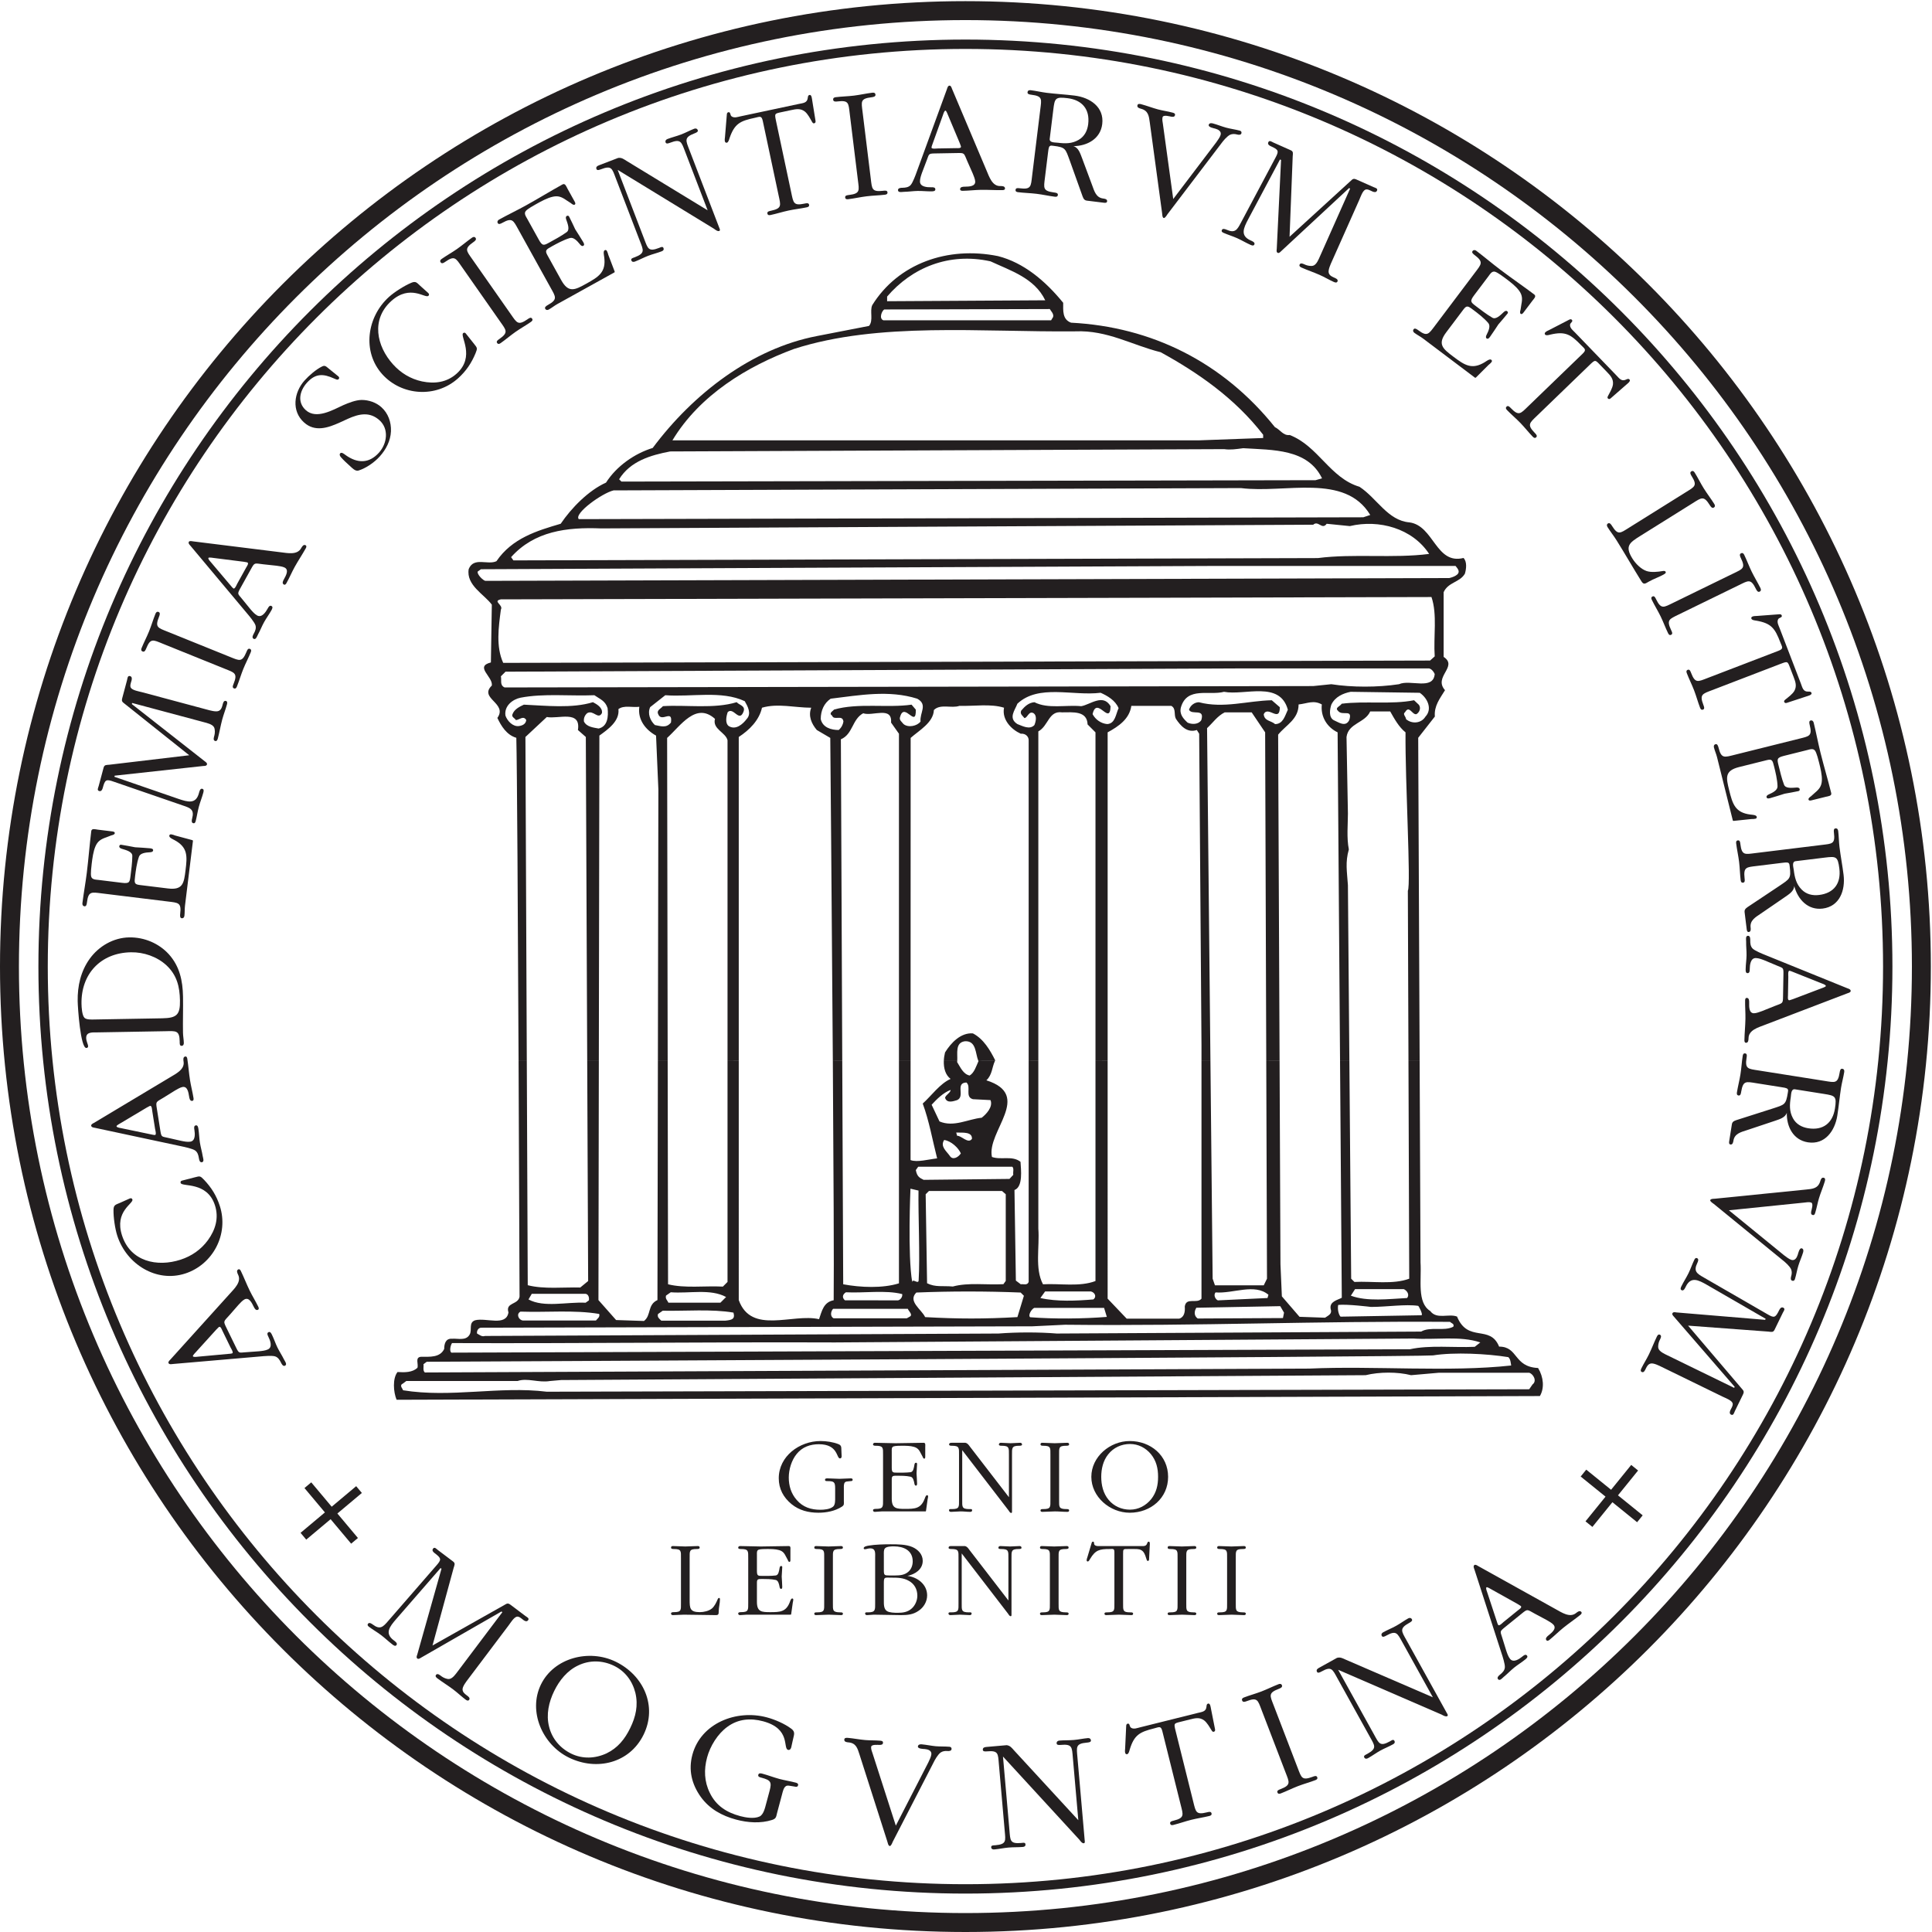<?xml version="1.0" encoding="UTF-8" standalone="no"?>
<!-- Created with Inkscape (http://www.inkscape.org/) -->

<svg
   width="65"
   height="65"
   viewBox="0 0 65 65"
   version="1.1"
   id="svg427"
   xmlns="http://www.w3.org/2000/svg"
   xmlns:svg="http://www.w3.org/2000/svg">
  <defs
     id="defs424" />
  <g
     id="g595"
     transform="matrix(0.044,0,0,-0.044,0,65)"
     style="stroke-width:3.029">
    <path
       d="m 527.336,285.93 c 0,5.308 -0.422,6.91 5.477,6.91 0.757,0 2.187,0 2.187,1.09 0,0.941 -0.676,1.179 -1.43,1.179 -3.199,0 -6.402,-0.328 -9.601,-0.328 -3.203,0 -6.235,0.328 -9.434,0.328 -0.844,0 -1.433,-0.238 -1.433,-1.179 0,-1.09 1.351,-1.09 2.109,-1.09 5.894,0 5.473,-1.602 5.473,-6.91 v -34.45 c 0,-5.3 0.421,-6.91 -5.391,-6.91 -0.84,0 -2.191,0 -2.191,-1.09 0,-0.839 0.671,-1.179 1.433,-1.179 2.863,0 5.559,0.34 8.426,0.34 8.078,0 16.336,-0.34 24.422,-0.34 2.273,0 2.109,1.008 2.187,3.199 0.086,2.949 0.926,5.898 0.926,8.762 0,0.59 0,1.168 -0.754,1.168 -0.504,0 -0.847,-0.66 -1.012,-1.078 -0.925,-2.282 -2.441,-5.391 -4.378,-6.993 -2.36,-1.937 -6.231,-2.789 -9.262,-2.789 -7.586,0 -7.754,3.039 -7.754,9.45 v 31.91 0"
       style="fill:#231f20;fill-opacity:1;fill-rule:nonzero;stroke:none;stroke-width:3.029"
       id="path597" />
    <path
       d="m 578.77,288.461 c 0,1.43 -0.25,3.281 1.347,3.879 1.348,0.5 5.055,0.5 6.403,0.5 2.859,0 6.488,0 9.265,-0.84 2.778,-0.84 3.957,-2.359 5.223,-4.98 l 1.258,-2.348 c 0.254,-0.59 0.593,-1.692 1.351,-1.692 0.84,0 0.758,1.27 0.758,1.77 V 292 c 0,1.09 0.422,3.109 -1.184,3.109 -7.152,0 -14.23,-0.328 -21.472,-0.328 -5.227,0 -10.61,0.328 -15.836,0.328 -0.754,0 -1.434,-0.418 -1.434,-1.269 0,-1 1.352,-1 2.192,-1 5.816,0 5.472,-1.68 5.472,-6.91 v -34.289 c 0,-5.379 0.344,-7.071 -5.472,-7.071 -0.84,0 -2.192,-0.07 -2.192,-1 0,-0.929 0.68,-1.269 1.434,-1.269 1.683,0 3.543,0.34 5.226,0.34 h 32.93 c 0.672,0 0.84,-0.09 0.926,0.5 l 1.262,8.929 c 0.168,0.68 0.339,1.352 0.339,2.02 0,0.59 -0.253,0.93 -0.843,0.93 -1.012,0 -1.602,-2.27 -1.852,-2.872 -2.863,-7.398 -7.5,-7.578 -14.738,-7.578 -6.656,0 -10.363,0.09 -10.363,7.84 v 14.649 c 0,2.871 0.843,2.871 4.214,2.871 2.524,0 6.903,0 10.192,-0.758 1.847,-0.422 2.523,-2.953 2.941,-5.391 0.09,-0.511 0.344,-1.429 1.102,-1.429 0.418,0 0.922,0.168 0.922,1.519 -0.082,2.699 -0.25,5.219 -0.422,7.91 0.172,2.348 0.34,4.879 0.422,7.25 0,0.668 -0.504,0.828 -0.922,0.828 -0.758,0 -1.012,-0.91 -1.102,-1.429 -0.418,-2.43 -0.84,-5.551 -2.941,-5.809 -3.289,-0.422 -7.668,-0.332 -10.192,-0.332 -3.457,0 -4.214,0 -4.214,3.949 v 12.223 0"
       style="fill:#231f20;fill-opacity:1;fill-rule:nonzero;stroke:none;stroke-width:3.029"
       id="path599" />
    <path
       d="m 630.211,251.398 c 0,-5.308 0.426,-6.988 -5.477,-6.988 -0.754,0 -2.105,0.09 -2.105,-1.012 0,-0.929 0.672,-1.097 1.434,-1.097 3.199,0 6.402,0.34 9.597,0.34 3.203,0 6.238,-0.34 9.442,-0.34 0.75,0 1.425,0.168 1.425,1.097 0,1.102 -1.425,1.012 -2.187,1.012 -5.813,0.09 -5.477,1.602 -5.477,6.988 v 34.532 c 0,5.308 -0.422,6.91 5.477,6.91 0.762,0 2.187,0 2.187,1.09 0,0.941 -0.675,1.179 -1.425,1.179 -3.204,0 -6.407,-0.328 -9.606,-0.328 -3.203,0 -6.234,0.328 -9.433,0.328 -0.84,0 -1.434,-0.238 -1.434,-1.179 0,-1.09 1.351,-1.09 2.105,-1.09 5.903,0 5.477,-1.602 5.477,-6.91 v -34.532 0"
       style="fill:#231f20;fill-opacity:1;fill-rule:nonzero;stroke:none;stroke-width:3.029"
       id="path601" />
    <path
       d="m 675.82,267.059 c 0,4.632 0.758,3.882 5.727,3.882 4.719,0 9.18,0 13.394,-2.441 4.293,-2.359 6.485,-6.488 6.485,-11.379 0,-3.531 -1.602,-7.32 -4.215,-9.68 -3.113,-2.871 -6.82,-3.371 -10.863,-3.371 -2.192,0 -6.231,0.09 -8.086,1.27 -2.614,1.59 -2.442,5.469 -2.442,8.16 z m 0,21.48 c 0,1.43 -0.172,3.711 0.84,4.801 1.348,1.531 5.141,1.531 6.91,1.531 7.325,0 14.317,-3.039 14.317,-11.473 0,-2.949 -1.012,-5.808 -3.117,-7.738 -2.86,-2.699 -6.657,-3.039 -10.274,-3.039 h -4.551 c -3.707,0 -4.125,0.168 -4.125,4.039 z m -6.648,-36.898 c 0,-5.379 0.332,-7.231 -5.563,-7.231 -0.757,0 -2.105,0.25 -2.105,-0.84 0,-0.929 0.676,-1.269 1.426,-1.269 1.773,0 3.629,0.34 5.308,0.34 6.907,0 13.649,-0.34 20.551,-0.34 4.973,0 9.352,0.34 13.566,3.289 3.872,2.519 6.567,6.992 6.567,11.801 0,8.5 -7.496,13.968 -15.074,14.898 5.726,1.18 11.703,4.883 11.703,11.531 0,4.981 -3.621,8.668 -7.914,10.539 -4.887,2.102 -11.453,2.102 -16.68,2.102 -4.883,0 -11.957,-0.172 -16.676,-1.012 -0.926,-0.168 -3.875,-0.578 -3.875,-2.019 0,-0.508 0.422,-0.758 0.926,-0.758 1.012,0 2.441,0.668 4.043,0.668 4.383,0 3.797,-3.699 3.797,-7.07 v -34.629 0"
       style="fill:#231f20;fill-opacity:1;fill-rule:evenodd;stroke:none;stroke-width:3.029"
       id="path603" />
    <path
       d="m 771.059,253.5 -29.809,38.66 c -1.016,1.36 -1.687,2.531 -3.457,2.949 h -10.445 c -0.922,0 -2.02,-0.078 -2.02,-1.347 0,-0.922 1.348,-0.922 2.11,-0.922 5.89,0 5.472,-1.68 5.472,-7 v -34.442 c 0,-5.218 0.418,-6.988 -5.472,-6.988 -0.762,0 -2.196,0.25 -2.196,-0.84 0,-0.929 0.676,-1.269 1.52,-1.269 2.441,0 4.968,0.34 7.324,0.34 2.531,0 4.891,-0.34 7.414,-0.34 0.844,0 1.434,0.34 1.434,1.269 0,1.09 -1.352,0.84 -2.106,0.84 -5.894,0 -5.476,1.77 -5.476,6.988 v 38.071 l 35.375,-45.989 c 0.425,-0.66 1.183,-2.019 2.105,-2.019 0.762,0 0.59,1.18 0.59,1.609 v 42.77 c 0,5.23 -0.336,7 5.473,7 0.839,0 2.191,0 2.191,0.922 0,0.929 -0.672,1.347 -1.43,1.347 -2.449,0 -4.797,-0.328 -7.332,-0.328 -2.519,0 -4.879,0.328 -7.414,0.328 -0.84,0 -1.512,-0.418 -1.512,-1.347 0,-0.922 1.352,-0.922 2.106,-0.922 5.898,0 5.555,-1.68 5.555,-7 v -32.34 0"
       style="fill:#231f20;fill-opacity:1;fill-rule:nonzero;stroke:none;stroke-width:3.029"
       id="path605" />
    <path
       d="m 802.777,251.398 c 0,-5.308 0.426,-6.988 -5.468,-6.988 -0.762,0 -2.11,0.09 -2.11,-1.012 0,-0.929 0.676,-1.097 1.434,-1.097 3.203,0 6.398,0.34 9.597,0.34 3.208,0 6.235,-0.34 9.438,-0.34 0.758,0 1.434,0.168 1.434,1.097 0,1.102 -1.434,1.012 -2.196,1.012 -5.808,0.09 -5.468,1.602 -5.468,6.988 v 34.532 c 0,5.308 -0.422,6.91 5.468,6.91 0.762,0 2.196,0 2.196,1.09 0,0.941 -0.676,1.179 -1.434,1.179 -3.203,0 -6.398,-0.328 -9.598,-0.328 -3.203,0 -6.234,0.328 -9.437,0.328 -0.84,0 -1.434,-0.238 -1.434,-1.179 0,-1.09 1.348,-1.09 2.11,-1.09 5.894,0 5.468,-1.602 5.468,-6.91 v -34.532 0"
       style="fill:#231f20;fill-opacity:1;fill-rule:nonzero;stroke:none;stroke-width:3.029"
       id="path607" />
    <path
       d="m 858.75,288.699 c 0,4.301 0,4.141 3.789,4.141 h 4.887 c 2.613,0 4.969,0 6.82,-2.192 1.266,-1.597 1.852,-3.957 2.449,-5.718 0.16,-0.508 0.332,-1.192 0.922,-1.192 0.93,0 1.012,0.762 1.012,1.434 l 0.508,10.277 c 0,0.59 0.414,3.031 -0.762,3.031 -0.84,0 -1.012,-0.75 -1.266,-1.441 -0.839,-2.348 -2.945,-1.93 -5.136,-1.93 h -30.571 c -1.347,0 -3.117,-0.238 -4.211,0.672 -0.675,0.508 -0.593,1.02 -0.675,1.778 0,0.5 -0.254,0.921 -0.758,0.921 -0.758,0 -0.922,-0.589 -1.102,-1.171 l -3.277,-10.95 c -0.172,-0.429 -0.504,-1.429 -0.504,-2.027 0,-0.594 0.246,-1.012 0.84,-1.012 0.84,0 1.515,1.43 1.848,2.02 4.042,6.742 7.164,7.5 14.828,7.5 2.609,0 3.711,0.59 3.711,-2.449 v -38.993 c 0,-5.308 0.418,-6.988 -5.481,-6.988 -0.754,0 -2.109,0.09 -2.109,-1.012 0,-0.929 0.679,-1.097 1.433,-1.097 3.203,0 6.403,0.34 9.606,0.34 3.199,0 6.23,-0.34 9.429,-0.34 0.758,0 1.438,0.168 1.438,1.097 0,1.102 -1.438,1.012 -2.188,1.012 -5.812,0 -5.48,1.602 -5.48,6.988 v 37.301 0"
       style="fill:#231f20;fill-opacity:1;fill-rule:nonzero;stroke:none;stroke-width:3.029"
       id="path609" />
    <path
       d="m 900.414,251.398 c 0,-5.308 0.422,-6.988 -5.473,-6.988 -0.761,0 -2.109,0.09 -2.109,-1.012 0,-0.929 0.68,-1.097 1.43,-1.097 3.199,0 6.402,0.34 9.605,0.34 3.203,0 6.231,-0.34 9.434,-0.34 0.758,0 1.426,0.168 1.426,1.097 0,1.102 -1.426,1.012 -2.188,1.012 -5.809,0.09 -5.469,1.602 -5.469,6.988 v 34.532 c 0,5.308 -0.425,6.91 5.469,6.91 0.762,0 2.188,0 2.188,1.09 0,0.941 -0.668,1.179 -1.426,1.179 -3.203,0 -6.403,-0.328 -9.602,-0.328 -3.203,0 -6.238,0.328 -9.437,0.328 -0.84,0 -1.43,-0.238 -1.43,-1.179 0,-1.09 1.348,-1.09 2.109,-1.09 5.895,0 5.473,-1.602 5.473,-6.91 v -34.532 0"
       style="fill:#231f20;fill-opacity:1;fill-rule:nonzero;stroke:none;stroke-width:3.029"
       id="path611" />
    <path
       d="m 938.277,251.398 c 0,-5.308 0.418,-6.988 -5.48,-6.988 -0.754,0 -2.106,0.09 -2.106,-1.012 0,-0.929 0.676,-1.097 1.438,-1.097 3.199,0 6.394,0.34 9.601,0.34 3.196,0 6.231,-0.34 9.43,-0.34 0.754,0 1.434,0.168 1.434,1.097 0,1.102 -1.434,1.012 -2.188,1.012 -5.812,0.09 -5.48,1.602 -5.48,6.988 v 34.532 c 0,5.308 -0.422,6.91 5.48,6.91 0.754,0 2.188,0 2.188,1.09 0,0.941 -0.68,1.179 -1.434,1.179 -3.199,0 -6.402,-0.328 -9.601,-0.328 -3.2,0 -6.231,0.328 -9.43,0.328 -0.844,0 -1.438,-0.238 -1.438,-1.179 0,-1.09 1.352,-1.09 2.106,-1.09 5.898,0 5.48,-1.602 5.48,-6.91 v -34.532 0"
       style="fill:#231f20;fill-opacity:1;fill-rule:nonzero;stroke:none;stroke-width:3.029"
       id="path613" />
    <path
       d="m 643.391,367.332 c -0.254,2.777 0.504,4.637 -2.36,5.727 -4.043,1.601 -9.269,2.351 -13.558,2.351 -16.172,0 -32.008,-11.621 -32.008,-28.461 0,-8.09 3.535,-14.66 9.769,-19.789 5.899,-4.801 12.969,-6.57 20.551,-6.57 6.149,0 12.723,1.25 17.942,4.629 1.937,1.261 1.515,2.179 1.515,4.383 v 9.679 c 0,1.27 -0.168,3.711 0.926,4.629 0.59,0.602 1.855,0.602 2.609,0.68 l 1.598,0.172 c 0.762,0 1.605,0.078 1.605,1.09 0,0.839 -0.757,1.007 -1.433,1.007 -2.945,0 -5.813,-0.339 -8.676,-0.339 -3.027,0 -6.058,0.339 -9.094,0.339 -0.761,0 -1.937,0 -1.937,-1.089 0,-1.09 1.176,-1.008 2.019,-1.008 4.883,0 5.731,-0.762 5.731,-5.481 v -6.992 c 0,-2.019 0.164,-5.648 -1.602,-7.07 -2.359,-1.949 -6.738,-2.367 -9.605,-2.367 -7.242,0 -13.391,1.937 -18.188,7.5 -4.297,4.886 -6.066,10.789 -6.066,17.187 0,6.063 2.105,13.223 6.066,18.02 4.297,5.3 10.278,7.41 16.926,7.41 14.91,0 13.309,-10.86 16.176,-10.86 0.926,0 1.258,0.84 1.258,1.68 l -0.164,3.543 v 0"
       style="fill:#231f20;fill-opacity:1;fill-rule:nonzero;stroke:none;stroke-width:3.029"
       id="path615" />
    <path
       d="m 681.863,367.422 c 0,1.418 -0.254,3.277 1.352,3.867 1.348,0.512 5.051,0.512 6.398,0.512 2.864,0 6.485,0 9.266,-0.852 2.777,-0.84 3.957,-2.359 5.223,-4.969 l 1.257,-2.359 c 0.254,-0.582 0.594,-1.68 1.352,-1.68 0.844,0 0.762,1.258 0.762,1.758 v 7.25 c 0,1.102 0.418,3.121 -1.184,3.121 -7.156,0 -14.234,-0.34 -21.48,-0.34 -5.219,0 -10.61,0.34 -15.829,0.34 -0.761,0 -1.437,-0.422 -1.437,-1.269 0,-1 1.348,-1 2.191,-1 5.813,0 5.477,-1.692 5.477,-6.91 v -34.289 c 0,-5.383 0.336,-7.071 -5.477,-7.071 -0.843,0 -2.191,-0.09 -2.191,-1.011 0,-0.918 0.676,-1.27 1.437,-1.27 1.68,0 3.536,0.352 5.219,0.352 h 32.93 c 0.676,0 0.844,-0.09 0.93,0.488 l 1.261,8.941 c 0.172,0.668 0.336,1.348 0.336,2.02 0,0.59 -0.246,0.929 -0.84,0.929 -1.011,0 -1.597,-2.281 -1.851,-2.859 -2.863,-7.422 -7.496,-7.59 -14.742,-7.59 -6.653,0 -10.36,0.09 -10.36,7.828 v 14.661 c 0,2.871 0.84,2.871 4.211,2.871 2.531,0 6.91,0 10.196,-0.762 1.851,-0.418 2.523,-2.949 2.945,-5.399 0.082,-0.5 0.336,-1.429 1.094,-1.429 0.421,0 0.925,0.168 0.925,1.519 -0.082,2.7 -0.254,5.219 -0.418,7.918 0.164,2.352 0.336,4.883 0.418,7.242 0,0.668 -0.504,0.84 -0.925,0.84 -0.758,0 -1.012,-0.929 -1.094,-1.422 -0.422,-2.449 -0.84,-5.566 -2.945,-5.816 -3.286,-0.422 -7.665,-0.344 -10.196,-0.344 -3.453,0 -4.211,0 -4.211,3.961 v 12.223 0"
       style="fill:#231f20;fill-opacity:1;fill-rule:nonzero;stroke:none;stroke-width:3.029"
       id="path617" />
    <path
       d="m 771.461,332.449 -29.816,38.672 c -1.016,1.34 -1.688,2.527 -3.457,2.949 h -10.446 c -0.926,0 -2.019,-0.09 -2.019,-1.351 0,-0.918 1.347,-0.918 2.109,-0.918 5.895,0 5.473,-1.692 5.473,-7 v -34.449 c 0,-5.223 0.422,-6.981 -5.473,-6.981 -0.762,0 -2.191,0.25 -2.191,-0.851 0,-0.918 0.672,-1.27 1.515,-1.27 2.446,0 4.969,0.352 7.324,0.352 2.532,0 4.891,-0.352 7.415,-0.352 0.843,0 1.433,0.352 1.433,1.27 0,1.101 -1.351,0.851 -2.105,0.851 -5.895,0 -5.477,1.758 -5.477,6.981 v 38.07 l 35.375,-45.992 c 0.422,-0.668 1.18,-2.02 2.102,-2.02 0.761,0 0.593,1.192 0.593,1.61 v 42.781 c 0,5.219 -0.339,7 5.477,7 0.84,0 2.191,0 2.191,0.918 0,0.929 -0.679,1.351 -1.433,1.351 -2.446,0 -4.801,-0.34 -7.324,-0.34 -2.532,0 -4.891,0.34 -7.414,0.34 -0.84,0 -1.52,-0.422 -1.52,-1.351 0,-0.918 1.348,-0.918 2.105,-0.918 5.899,0 5.563,-1.692 5.563,-7 v -32.352 0"
       style="fill:#231f20;fill-opacity:1;fill-rule:nonzero;stroke:none;stroke-width:3.029"
       id="path619" />
    <path
       d="m 803.18,330.352 c 0,-5.301 0.414,-6.981 -5.481,-6.981 -0.758,0 -2.101,0.07 -2.101,-1.012 0,-0.929 0.672,-1.109 1.433,-1.109 3.199,0 6.403,0.352 9.602,0.352 3.195,0 6.226,-0.352 9.426,-0.352 0.761,0 1.437,0.18 1.437,1.109 0,1.082 -1.437,1.012 -2.187,1.012 -5.813,0.07 -5.481,1.59 -5.481,6.981 v 34.539 c 0,5.3 -0.418,6.91 5.481,6.91 0.75,0 2.187,0 2.187,1.09 0,0.929 -0.676,1.179 -1.437,1.179 -3.2,0 -6.403,-0.34 -9.598,-0.34 -3.199,0 -6.231,0.34 -9.43,0.34 -0.84,0 -1.433,-0.25 -1.433,-1.179 0,-1.09 1.343,-1.09 2.101,-1.09 5.895,0 5.481,-1.61 5.481,-6.91 v -34.539 0"
       style="fill:#231f20;fill-opacity:1;fill-rule:nonzero;stroke:none;stroke-width:3.029"
       id="path621" />
    <path
       d="m 885.508,348.039 c 0,-6.309 -1.266,-11.957 -5.227,-17.008 -4.035,-4.972 -9.769,-8.09 -16.25,-8.09 -6.398,0 -12.293,2.61 -16.34,7.489 -4.128,4.89 -5.644,11.3 -5.644,17.609 0,6.063 1.43,12.383 5.308,17.18 4.04,5.14 10.106,7.922 16.676,7.922 6.321,0 11.875,-2.86 15.918,-7.661 4.211,-5.14 5.559,-10.949 5.559,-17.441 z m -51.035,0 c 0,-15.328 14.226,-27.449 29.39,-27.449 16.004,0 29.313,11.199 29.313,27.449 0,16.262 -13.309,27.371 -29.313,27.371 -15.164,0 -29.39,-12.039 -29.39,-27.371 v 0"
       style="fill:#231f20;fill-opacity:1;fill-rule:evenodd;stroke:none;stroke-width:3.029"
       id="path623" />
    <path
       d="m 268.5,296.93 5.188,4.34 -15.715,18.73 18.722,15.711 -4.351,5.187 -18.723,-15.707 -15.629,18.629 -5.183,-4.359 15.629,-18.629 -18.625,-15.621 4.347,-5.191 18.629,15.628 15.711,-18.718 v 0"
       style="fill:#231f20;fill-opacity:1;fill-rule:nonzero;stroke:none;stroke-width:3.029"
       id="path625" />
    <path
       d="m 151.816,439.949 c -0.671,-0.051 -3.871,-0.629 -4.312,0.27 -0.332,0.679 2.16,3 2.5,3.453 l 15.418,17 c 0.223,0.109 1.641,1.777 2.094,2 1.238,0.598 2.164,-2.152 2.496,-2.832 l 6.316,-12.961 c 0.215,-0.449 2.426,-3.828 1.301,-4.379 -0.34,-0.16 -1.125,-0.27 -1.516,-0.32 z m 36.02,3.352 c -4.875,-0.281 -5,-1.18 -7.195,3.32 l -7.473,15.32 c -2.637,5.411 -2.254,4.618 2.336,9.789 l 6.805,7.774 c 1.187,1.281 3.175,3.508 4.754,4.269 3.375,1.657 5.46,-2.628 6.89,-5.55 0.555,-1.133 1.598,-3.282 3.281,-2.453 1.02,0.5 0.582,1.679 0.25,2.359 -2.031,4.164 -4.57,8.226 -6.546,12.281 -2.418,4.961 -4.383,10.141 -6.801,15.09 -0.282,0.563 -0.938,1.637 -1.953,1.141 -1.692,-0.817 -0.645,-2.961 -0.094,-4.094 2.691,-5.516 -2.91,-10.621 -6.426,-14.567 l -45.453,-50.339 c -0.566,-0.551 -1.809,-1.711 -1.367,-2.621 0.605,-1.239 2.344,-0.801 3.414,-0.7 l 67.039,5.789 c 2.523,0.25 8.695,0.75 10.992,0.051 2.289,-0.691 3.559,-2.73 4.547,-4.75 0.496,-1.019 1.535,-3.16 3.113,-2.39 1.914,0.941 -0.183,3.539 -0.738,4.66 -1.535,3.16 -3.523,6.09 -5.066,9.25 -1.536,3.152 -2.625,6.531 -4.165,9.672 -0.546,1.136 -1.32,2.707 -2.667,2.058 -1.579,-0.769 -0.532,-2.64 -0.04,-3.648 1.266,-2.59 3.344,-7.711 -0.371,-9.532 -2.031,-0.98 -4.836,-1.23 -6.968,-1.441 l -10.098,-0.738 v 0"
       style="fill:#231f20;fill-opacity:1;fill-rule:evenodd;stroke:none;stroke-width:3.029"
       id="path627" />
    <path
       d="m 91.785,557.551 c -3.215,-1.434 -4.926,-1.469 -4.992,-5.313 -0.125,-5.707 1.156,-14.515 2.898,-19.886 7.09,-21.805 29.895,-36.016 51.946,-28.852 21.097,6.863 33.48,30 26.433,51.688 -2.558,7.871 -6.394,14 -12.015,19.941 -2.989,3.125 -3.188,2.926 -6.961,1.965 l -9.852,-2.543 c -0.875,-0.153 -1.429,-0.856 -1.121,-1.813 1.043,-3.222 20.223,1.434 26.227,-17.047 3.136,-9.656 0.414,-18.707 -5.317,-26.628 -5.285,-7.258 -12.5,-12.243 -20.961,-14.993 -17.879,-5.8 -38.261,-1.492 -44.769,18.535 -6,18.481 8.945,24.391 7.937,27.485 -0.304,0.957 -1.019,1.125 -1.968,0.812 l -7.484,-3.351 v 0"
       style="fill:#231f20;fill-opacity:1;fill-rule:nonzero;stroke:none;stroke-width:3.029"
       id="path629" />
    <path
       d="m 93.129,614.539 c -0.656,0.149 -3.891,0.527 -4.047,1.52 -0.117,0.742 2.945,2.242 3.398,2.566 l 19.71,11.746 c 0.25,0.043 2.09,1.219 2.59,1.301 1.356,0.211 1.442,-2.695 1.559,-3.43 l 2.254,-14.238 c 0.078,-0.5 1.203,-4.383 -0.039,-4.582 -0.371,-0.047 -1.153,0.078 -1.543,0.141 z m 35.426,-7.332 c -4.75,1.145 -5.125,0.332 -5.914,5.277 l -2.664,16.836 c -0.946,5.946 -0.805,5.078 5.097,8.676 l 8.778,5.457 c 1.507,0.863 4.058,2.414 5.793,2.684 3.714,0.593 4.457,-4.114 4.968,-7.328 0.196,-1.243 0.567,-3.594 2.422,-3.297 1.117,0.172 1.047,1.433 0.926,2.176 -0.727,4.582 -1.965,9.199 -2.668,13.667 -0.863,5.442 -1.23,10.969 -2.094,16.418 -0.097,0.618 -0.418,1.84 -1.535,1.661 -1.855,-0.293 -1.484,-2.653 -1.289,-3.887 0.965,-6.067 -5.883,-9.301 -10.398,-12.051 L 71.793,618.645 c -0.703,-0.364 -2.234,-1.11 -2.074,-2.11 0.211,-1.355 2.004,-1.457 3.055,-1.672 l 65.805,-14.062 c 2.492,-0.504 8.535,-1.824 10.524,-3.16 1.992,-1.332 2.613,-3.649 2.961,-5.875 0.179,-1.114 0.55,-3.473 2.285,-3.188 2.101,0.32 0.847,3.426 0.652,4.668 -0.547,3.465 -1.594,6.856 -2.141,10.32 -0.546,3.469 -0.601,7.012 -1.148,10.477 -0.195,1.238 -0.477,2.973 -1.961,2.738 -1.73,-0.273 -1.273,-2.359 -1.098,-3.472 0.45,-2.856 0.942,-8.356 -3.14,-9.004 -2.231,-0.352 -4.989,0.23 -7.082,0.66 l -9.875,2.242 v 0"
       style="fill:#231f20;fill-opacity:1;fill-rule:evenodd;stroke:none;stroke-width:3.029"
       id="path631" />
    <path
       d="m 72.051,697.734 c -2.004,-0.035 -5.891,-0.23 -7.418,1.243 -1.914,1.855 -2.273,8.117 -2.316,10.75 -0.398,22.683 14.484,38.992 37.797,39.394 9.774,0.176 19.864,-3.289 27.121,-9.93 8.032,-7.507 10.192,-16.371 10.371,-26.894 0.2,-10.906 -2.394,-13.465 -13.546,-13.652 z m 54.433,-8.957 c 8.024,0.153 10.774,0.821 10.922,-7.949 0.02,-1.258 -0.195,-3.269 1.438,-3.238 1.25,0.015 1.73,1.031 1.715,2.164 -0.047,2.637 -0.594,5.129 -0.637,7.887 -0.16,9.023 0.18,18.3 0.019,27.574 -0.214,12.16 -2.535,23.152 -10.843,32.406 -7.672,8.387 -18.785,13.082 -30.313,12.891 -12.031,-0.215 -23.199,-6.68 -30.176,-16.328 -6.856,-9.524 -9.414,-20.852 -9.215,-32.379 0.086,-5.008 2.129,-35.938 6.641,-35.86 0.758,0.012 1.371,0.524 1.359,1.403 -0.023,1.254 -1.441,3.613 -1.492,6.246 -0.082,4.883 5.07,4.222 8.828,4.281 l 51.754,0.902 v 0"
       style="fill:#231f20;fill-opacity:1;fill-rule:evenodd;stroke:none;stroke-width:3.029"
       id="path633" />
    <path
       d="m 75.172,804.461 c -2.117,0.254 -4.899,0.219 -5.481,2.691 -0.5,2.078 0.172,7.559 0.414,9.547 0.523,4.227 1.18,9.574 2.926,13.528 1.75,3.953 4.203,5.425 8.289,6.816 l 3.715,1.437 c 0.914,0.27 2.594,0.563 2.73,1.68 0.148,1.25 -1.73,1.352 -2.477,1.445 l -10.699,1.313 c -1.617,0.203 -4.527,1.187 -4.812,-1.176 -1.301,-10.57 -2.086,-21.09 -3.398,-31.781 -0.949,-7.715 -2.422,-15.617 -3.371,-23.332 -0.141,-1.117 0.359,-2.191 1.605,-2.344 1.496,-0.18 1.734,1.813 1.891,3.051 1.055,8.586 3.481,7.781 11.191,6.832 l 50.633,-6.215 c 7.965,-0.976 10.516,-0.781 9.461,-9.367 -0.156,-1.25 -0.273,-3.25 1.094,-3.422 1.371,-0.16 1.984,0.774 2.129,1.891 0.301,2.48 0.14,5.289 0.449,7.773 l 5.973,48.641 c 0.121,0.996 0.277,1.226 -0.582,1.457 l -12.957,3.492 c -0.965,0.371 -1.926,0.742 -2.922,0.863 -0.875,0.106 -1.418,-0.203 -1.524,-1.078 -0.179,-1.496 3.067,-2.773 3.891,-3.258 10.43,-5.574 9.84,-12.445 8.523,-23.144 -1.203,-9.828 -2,-15.285 -13.445,-13.879 l -21.648,2.652 c -4.227,0.524 -4.075,1.77 -3.465,6.742 0.461,3.731 1.25,10.207 2.968,14.918 0.957,2.657 4.813,3.196 8.497,3.375 0.757,0.036 2.179,0.243 2.308,1.356 0.078,0.621 -0.074,1.398 -2.066,1.648 -3.996,0.36 -7.754,0.571 -11.77,0.813 -3.457,0.676 -7.152,1.379 -10.625,1.929 -0.996,0.122 -1.336,-0.585 -1.41,-1.214 -0.137,-1.114 1.188,-1.657 1.914,-1.875 3.535,-1.071 8.063,-2.25 8.051,-5.411 0.023,-4.921 -0.891,-11.382 -1.348,-15.109 -0.629,-5.101 -0.766,-6.223 -6.617,-5.5 l -18.035,2.215 v 0"
       style="fill:#231f20;fill-opacity:1;fill-rule:nonzero;stroke:none;stroke-width:3.029"
       id="path635" />
    <path
       d="m 83.578,892.531 c -2.133,-0.203 -3.738,0.094 -4.355,-2.211 l -3.762,-14.043 c -0.359,-1.328 -1.547,-3.343 0.387,-3.867 1.695,-0.453 2.394,1.184 2.719,2.387 1.75,6.539 2.609,6.828 8.652,4.687 l 52.629,-18.125 c 5.836,-1.953 8.882,-3.152 7.066,-9.933 -0.293,-1.09 -0.723,-3.184 0.731,-3.567 1.21,-0.328 1.679,0.454 1.972,1.543 0.942,3.508 1.434,7.278 2.403,10.903 0.972,3.64 2.429,7.136 3.406,10.773 0.289,1.09 0.711,2.66 -0.742,3.055 -1.696,0.449 -2.25,-2.129 -2.579,-3.332 -2.304,-8.598 -8.445,-6.824 -15.703,-4.363 l -48.937,16.882 0.227,0.844 67.774,7.406 c 0.914,0.012 2.465,-0.015 2.789,1.192 0.285,1.09 -0.945,1.812 -1.695,2.402 l -55.754,43.746 0.23,0.848 54.84,-14.692 c 2.184,-0.586 6.723,-1.543 7.871,-4.058 0.727,-1.629 0.652,-4.328 0.168,-6.141 -0.324,-1.215 -1.25,-3.687 0.566,-4.176 1.333,-0.355 1.813,0.942 2.075,1.911 1.261,4.722 2.074,9.695 3.371,14.531 1.043,3.875 2.558,7.621 3.597,11.492 0.262,0.973 0.5,2.34 -0.832,2.695 -1.824,0.485 -2.257,-2.121 -2.586,-3.328 -0.453,-1.695 -1.058,-3.48 -2.835,-4.297 -2.082,-1.007 -6.895,0.414 -8.832,0.934 l -50,13.398 c -2.176,0.578 -7.032,1.368 -8.336,3.274 -1.04,1.445 0.035,4.012 0.461,5.582 0.32,1.211 0.535,2.969 -1.157,3.43 -1.945,0.511 -1.922,-1.825 -2.277,-3.153 l -3.598,-13.441 c -0.359,-1.332 -0.684,-2.547 0.691,-3.696 l 50.465,-40.246 -61.11,-7.246 v 0"
       style="fill:#231f20;fill-opacity:1;fill-rule:nonzero;stroke:none;stroke-width:3.029"
       id="path637" />
    <path
       d="m 172.012,965.848 c 7.324,-2.957 9.883,-3.317 6.597,-11.45 -0.425,-1.046 -1.296,-2.855 0.219,-3.468 1.277,-0.516 1.887,0.32 2.309,1.367 1.785,4.414 3.101,9.016 4.883,13.433 1.789,4.415 3.941,8.411 5.726,12.825 0.422,1.047 0.563,2.074 -0.711,2.59 -1.515,0.613 -2.191,-1.415 -2.617,-2.454 -3.355,-7.976 -5.258,-6.66 -12.695,-3.664 l -47.649,19.254 c -7.32,2.957 -9.761,3.266 -6.476,11.409 0.418,1.04 1.218,3.02 -0.289,3.63 -1.282,0.52 -2,-0.28 -2.426,-1.32 -1.781,-4.42 -3.102,-9.023 -4.891,-13.437 -1.785,-4.418 -3.937,-8.411 -5.726,-12.833 -0.461,-1.16 -0.45,-2.113 0.836,-2.625 1.507,-0.617 2.261,1.247 2.683,2.29 3.281,8.136 5.262,6.664 12.578,3.707 l 47.649,-19.254 v 0"
       style="fill:#231f20;fill-opacity:1;fill-rule:nonzero;stroke:none;stroke-width:3.029"
       id="path639" />
    <path
       d="m 161.621,1046.98 c -0.426,0.53 -2.738,2.82 -2.258,3.69 0.367,0.66 3.703,-0.04 4.266,-0.06 l 22.766,-2.88 c 0.214,-0.12 2.398,-0.32 2.839,-0.57 1.2,-0.67 -0.523,-3.01 -0.89,-3.66 l -6.989,-12.62 c -0.242,-0.43 -1.746,-4.19 -2.839,-3.57 -0.332,0.19 -0.871,0.76 -1.137,1.05 z m 23.402,-27.58 c -3.035,3.83 -3.839,3.42 -1.41,7.8 l 8.266,14.91 c 2.918,5.26 2.492,4.5 9.355,3.7 l 10.282,-1.11 c 1.726,-0.25 4.683,-0.6 6.218,-1.45 3.289,-1.82 0.977,-5.98 -0.601,-8.84 -0.606,-1.09 -1.758,-3.17 -0.117,-4.08 0.988,-0.55 1.707,0.48 2.07,1.15 2.246,4.05 4.117,8.46 6.305,12.41 2.675,4.81 5.785,9.4 8.461,14.22 0.304,0.55 0.8,1.71 -0.184,2.25 -1.648,0.91 -2.801,-1.17 -3.41,-2.26 -2.973,-5.37 -10.371,-3.72 -15.613,-3.1 l -67.305,8.36 c -0.781,0.15 -2.445,0.5 -2.938,-0.38 -0.668,-1.2 0.688,-2.39 1.379,-3.2 l 43.196,-51.6 c 1.66,-1.93 5.601,-6.69 6.351,-8.961 0.742,-2.278 -0.191,-4.489 -1.285,-6.461 -0.547,-0.981 -1.699,-3.067 -0.164,-3.918 1.859,-1.035 2.785,2.18 3.391,3.277 1.699,3.067 2.964,6.383 4.668,9.453 1.699,3.07 3.839,5.9 5.539,8.97 0.609,1.09 1.464,2.63 0.144,3.35 -1.535,0.85 -2.461,-1.07 -3.008,-2.06 -1.394,-2.51 -4.398,-7.15 -8.011,-5.15 -1.977,1.09 -3.789,3.25 -5.18,4.87 l -6.399,7.85 v 0"
       style="fill:#231f20;fill-opacity:1;fill-rule:evenodd;stroke:none;stroke-width:3.029"
       id="path641" />
    <path
       d="m 266.051,1157.07 c 8.496,3.82 16.652,5.58 24.109,-1.13 7.36,-6.62 5.899,-17.8 -0.39,-24.78 -7.625,-8.48 -16.516,-8.24 -25.368,-1.95 -0.828,0.58 -3.156,2.67 -4.246,1.46 -0.922,-1.03 -0.058,-2.31 0.606,-3.07 2.168,-2.46 4.496,-4.56 6.918,-6.74 1.675,-1.51 3.941,-4.06 6.39,-3.4 5.852,1.82 12.192,6.24 16.297,10.8 4.867,5.4 8.25,11.97 8.574,19.26 0.254,7.03 -2.14,13.74 -7.355,18.43 -4.008,3.61 -9.695,5.53 -15.106,5.51 -4.441,-0.05 -9.917,-2.2 -14.082,-4.02 -8.058,-3.71 -20.543,-11.01 -28.554,-3.8 -6.805,6.12 -4.684,14.84 0.851,20.99 6.543,7.26 12.5,6.96 20.774,3.21 0.91,-0.3 2.562,-1.46 3.484,-0.44 0.594,0.65 0.461,1.45 -0.191,2.04 -2.508,2.09 -5.094,4.08 -7.602,6.17 -1.762,1.41 -2.707,2.6 -4.953,1.42 -4.504,-2.18 -10.019,-6.99 -13.285,-10.63 -8.227,-9.13 -10.231,-23.35 -0.449,-32.15 8.289,-7.46 18.148,-4.2 27.25,-0.08 l 6.328,2.9 v 0"
       style="fill:#231f20;fill-opacity:1;fill-rule:nonzero;stroke:none;stroke-width:3.029"
       id="path643" />
    <path
       d="m 321.391,1258.66 c -2.625,2.36 -3.344,3.9 -6.887,2.39 -5.262,-2.2 -12.789,-6.96 -16.981,-10.73 -17.043,-15.34 -20.746,-41.95 -5.234,-59.19 14.844,-16.48 41.016,-18.38 57.969,-3.13 6.148,5.54 10.191,11.54 13.336,19.1 1.633,3.99 1.371,4.1 -1.043,7.15 l -6.328,7.96 c -0.496,0.74 -1.368,0.97 -2.118,0.3 -2.511,-2.27 9.54,-17.9 -4.902,-30.9 -7.543,-6.79 -16.922,-7.98 -26.492,-5.98 -8.773,1.88 -16.258,6.44 -22.215,13.07 -12.582,13.96 -16.926,34.34 -1.277,48.43 14.437,13 25.918,1.75 28.34,3.92 0.746,0.68 0.605,1.39 -0.063,2.14 l -6.105,5.47 v 0"
       style="fill:#231f20;fill-opacity:1;fill-rule:nonzero;stroke:none;stroke-width:3.029"
       id="path645" />
    <path
       d="m 382.523,1231.25 c 4.528,-6.46 6.481,-8.16 -0.707,-13.2 -0.921,-0.64 -2.636,-1.69 -1.703,-3.02 0.789,-1.13 1.758,-0.76 2.68,-0.12 3.902,2.73 7.516,5.88 11.418,8.61 3.902,2.73 7.883,4.91 11.785,7.64 0.922,0.65 1.602,1.43 0.817,2.55 -0.938,1.34 -2.614,0.02 -3.536,-0.63 -7.156,-4.86 -8.043,-2.72 -12.64,3.85 l -29.481,42.1 c -4.523,6.46 -6.406,8.05 0.782,13.09 0.929,0.64 2.671,1.86 1.734,3.2 -0.789,1.13 -1.824,0.86 -2.75,0.22 -3.902,-2.74 -7.52,-5.87 -11.418,-8.61 -3.902,-2.74 -7.883,-4.91 -11.785,-7.64 -1.031,-0.72 -1.531,-1.53 -0.742,-2.66 0.937,-1.34 2.578,-0.18 3.503,0.46 7.188,5.03 8.04,2.73 12.567,-3.75 l 29.476,-42.09 v 0"
       style="fill:#231f20;fill-opacity:1;fill-rule:nonzero;stroke:none;stroke-width:3.029"
       id="path647" />
    <path
       d="m 403.129,1309.98 c -1.035,1.86 -2.699,4.09 -1.039,6.02 1.387,1.63 6.211,4.3 7.965,5.27 3.722,2.07 8.441,4.68 12.664,5.59 4.23,0.91 6.855,-0.22 10.383,-2.7 l 3.343,-2.16 c 0.758,-0.58 1.985,-1.76 2.969,-1.21 1.098,0.6 0.078,2.18 -0.289,2.84 l -5.223,9.43 c -0.789,1.42 -1.699,4.35 -3.785,3.2 -9.316,-5.16 -18.281,-10.7 -27.711,-15.92 -6.797,-3.78 -14.054,-7.23 -20.847,-10.99 -0.989,-0.55 -1.563,-1.59 -0.954,-2.68 0.727,-1.31 2.481,-0.34 3.579,0.26 7.562,4.2 8.339,1.75 12.109,-5.04 l 24.727,-44.62 c 3.89,-7.01 5.543,-8.96 -2.02,-13.16 -1.094,-0.6 -2.789,-1.68 -2.121,-2.89 0.672,-1.2 1.789,-1.16 2.773,-0.61 2.196,1.22 4.364,2.99 6.555,4.2 l 42.863,23.77 c 0.875,0.49 1.16,0.49 0.84,1.32 l -4.793,12.53 c -0.269,1 -0.539,2 -1.019,2.88 -0.426,0.77 -1,1.02 -1.762,0.6 -1.32,-0.73 -0.445,-4.12 -0.356,-5.07 1.629,-11.71 -4.285,-15.27 -13.71,-20.5 -8.661,-4.8 -13.543,-7.37 -19.133,2.72 l -10.578,19.08 c -2.067,3.72 -0.965,4.33 3.418,6.77 3.293,1.82 8.992,4.98 13.808,6.36 2.723,0.79 5.422,-2.02 7.731,-4.89 0.472,-0.6 1.468,-1.62 2.457,-1.08 0.55,0.31 1.09,0.9 0.113,2.65 -2.059,3.44 -4.098,6.61 -6.262,10 -1.48,3.19 -3.086,6.6 -4.679,9.73 -0.481,0.87 -1.262,0.73 -1.809,0.43 -0.988,-0.56 -0.648,-1.93 -0.391,-2.66 1.211,-3.47 2.91,-7.84 0.352,-9.68 -3.973,-2.92 -9.734,-5.98 -13.024,-7.8 -4.492,-2.49 -5.476,-3.04 -8.335,2.12 l -8.809,15.89 v 0"
       style="fill:#231f20;fill-opacity:1;fill-rule:nonzero;stroke:none;stroke-width:3.029"
       id="path649" />
    <path
       d="m 541.09,1316.45 -62.043,37.82 c -2.121,1.32 -3.688,2.61 -6.367,2.25 l -14.512,-5.57 c -1.289,-0.5 -2.762,-1.2 -2.09,-2.96 0.492,-1.28 2.367,-0.56 3.418,-0.16 8.195,3.15 8.508,0.59 11.332,-6.79 l 18.371,-47.86 c 2.789,-7.25 4.317,-9.49 -3.871,-12.63 -1.055,-0.41 -3.18,-0.82 -2.598,-2.34 0.493,-1.29 1.61,-1.39 2.782,-0.94 3.394,1.3 6.722,3.11 10,4.37 3.511,1.35 6.968,2.13 10.48,3.49 1.164,0.44 1.805,1.23 1.313,2.51 -0.586,1.53 -2.321,0.46 -3.375,0.06 -8.192,-3.16 -8.547,-0.47 -11.336,6.78 l -20.297,52.89 73.664,-45.02 c 0.949,-0.71 2.723,-2.18 4.004,-1.68 1.055,0.4 0.191,1.95 -0.031,2.53 l -22.821,59.44 c -2.781,7.25 -4.191,9.54 3.883,12.64 1.168,0.45 3.043,1.17 2.543,2.45 -0.492,1.29 -1.652,1.51 -2.703,1.11 -3.395,-1.3 -6.488,-3.03 -10,-4.38 -3.512,-1.34 -6.969,-2.13 -10.481,-3.48 -1.167,-0.45 -1.878,-1.4 -1.386,-2.68 0.496,-1.29 2.363,-0.57 3.418,-0.17 8.195,3.15 8.625,0.63 11.453,-6.74 l 17.25,-44.94 v 0"
       style="fill:#231f20;fill-opacity:1;fill-rule:nonzero;stroke:none;stroke-width:3.029"
       id="path651" />
    <path
       d="m 593.461,1384.37 c -1.328,6.25 -1.273,6.01 4.238,7.18 l 7.114,1.51 c 3.8,0.81 7.234,1.54 10.613,-1.08 2.328,-1.93 3.922,-5.18 5.32,-7.58 0.402,-0.68 0.859,-1.61 1.715,-1.42 1.352,0.28 1.234,1.41 1.031,2.39 l -2.441,15.11 c -0.188,0.86 -0.328,4.55 -2.047,4.18 -1.227,-0.26 -1.234,-1.41 -1.391,-2.47 -0.5,-3.69 -3.695,-3.73 -6.886,-4.41 l -44.5,-9.46 c -1.965,-0.42 -4.457,-1.34 -6.34,-0.32 -1.137,0.53 -1.172,1.29 -1.528,2.37 -0.156,0.73 -0.656,1.26 -1.39,1.11 -1.106,-0.24 -1.164,-1.15 -1.227,-2.05 l -1.394,-16.97 c -0.114,-0.66 -0.293,-2.23 -0.11,-3.09 0.18,-0.86 0.68,-1.39 1.539,-1.21 1.227,0.26 1.762,2.55 2.071,3.51 3.8,11.06 8.097,13.13 19.257,15.5 3.801,0.81 5.215,2 6.153,-2.41 L 595.32,1328 c 1.645,-7.73 2.778,-10.04 -5.804,-11.87 -1.11,-0.24 -3.09,-0.52 -2.754,-2.12 0.289,-1.35 1.32,-1.39 2.422,-1.15 4.66,0.99 9.214,2.47 13.875,3.45 4.656,1 9.175,1.45 13.836,2.44 1.101,0.23 2.031,0.68 1.742,2.04 -0.336,1.59 -2.399,1.03 -3.5,0.79 -8.457,-1.8 -8.461,0.63 -10.133,8.48 l -11.543,54.31 v 0"
       style="fill:#231f20;fill-opacity:1;fill-rule:nonzero;stroke:none;stroke-width:3.029"
       id="path653" />
    <path
       d="m 655.984,1339.5 c 0.965,-7.84 1.899,-10.25 -6.812,-11.32 -1.121,-0.14 -3.125,-0.26 -2.934,-1.88 0.172,-1.37 1.2,-1.5 2.317,-1.35 4.73,0.57 9.394,1.66 14.121,2.23 4.726,0.59 9.265,0.64 13.996,1.21 1.121,0.15 2.082,0.52 1.918,1.89 -0.199,1.61 -2.301,1.23 -3.418,1.09 -8.602,-0.93 -8.379,1.37 -9.356,9.33 l -6.265,51.01 c -0.961,7.84 -1.875,10.13 6.836,11.19 1.117,0.14 3.23,0.4 3.031,2.02 -0.164,1.37 -1.203,1.62 -2.324,1.48 -4.727,-0.58 -9.395,-1.65 -14.125,-2.24 -4.723,-0.58 -9.262,-0.63 -13.989,-1.21 -1.246,-0.15 -2.07,-0.64 -1.906,-2.01 0.199,-1.61 2.196,-1.37 3.313,-1.23 8.707,1.07 8.375,-1.37 9.336,-9.2 l 6.261,-51.01 v 0"
       style="fill:#231f20;fill-opacity:1;fill-rule:nonzero;stroke:none;stroke-width:3.029"
       id="path655" />
    <path
       d="m 720.859,1388.89 c 0.235,0.63 1.059,3.79 2.067,3.81 0.746,0 1.804,-3.24 2.07,-3.73 l 8.891,-21.16 c 0.004,-0.25 0.918,-2.24 0.922,-2.74 0.027,-1.38 -2.868,-1.05 -3.614,-1.07 l -14.414,-0.25 c -0.496,0 -4.5,-0.58 -4.523,0.67 -0.008,0.38 0.23,1.14 0.347,1.52 z m -12.199,-34.05 c 1.809,4.54 1.047,5.03 6.059,5.11 l 17.043,0.3 c 6.011,0.11 5.136,0.09 7.883,-6.25 l 4.179,-9.46 c 0.649,-1.62 1.824,-4.36 1.86,-6.11 0.058,-3.76 -4.7,-3.84 -7.957,-3.9 -1.25,-0.01 -3.633,-0.06 -3.602,-1.94 0.02,-1.13 1.273,-1.23 2.027,-1.22 4.641,0.08 9.391,0.67 13.903,0.75 5.511,0.09 11.035,-0.32 16.547,-0.22 0.625,0.02 1.878,0.16 1.859,1.29 -0.027,1.88 -2.414,1.83 -3.664,1.82 -6.145,-0.11 -8.402,7.12 -10.488,11.97 l -26.414,62.47 c -0.262,0.75 -0.793,2.37 -1.797,2.35 -1.379,-0.02 -1.723,-1.79 -2.078,-2.79 l -23.09,-63.21 c -0.84,-2.39 -2.996,-8.2 -4.598,-9.99 -1.598,-1.77 -3.973,-2.07 -6.227,-2.11 -1.128,-0.02 -3.507,-0.06 -3.48,-1.82 0.039,-2.13 3.281,-1.31 4.535,-1.29 3.512,0.06 7.016,0.62 10.52,0.68 3.511,0.06 7.027,-0.37 10.539,-0.32 1.25,0.03 3.008,0.05 2.976,1.56 -0.027,1.76 -2.16,1.59 -3.285,1.58 -2.883,-0.05 -8.402,0.23 -8.476,4.36 -0.036,2.25 0.918,4.9 1.632,6.93 l 3.594,9.46 v 0"
       style="fill:#231f20;fill-opacity:1;fill-rule:evenodd;stroke:none;stroke-width:3.029"
       id="path657" />
    <path
       d="m 805.395,1393.43 c 1.07,8.71 1.468,9.92 10.921,8.76 11.079,-1.36 17.157,-8.42 15.75,-19.87 -0.613,-4.97 -2.793,-9.37 -7.277,-11.98 -5.176,-3.03 -10.336,-2.9 -16.059,-2.2 -2.113,0.27 -6.449,-0.09 -6.074,3.02 z m -16.215,-50.79 c -0.961,-7.84 -0.645,-10.41 -9.352,-9.34 -1.121,0.14 -3.094,0.51 -3.289,-1.11 -0.172,-1.37 0.789,-1.74 1.906,-1.87 4.735,-0.59 9.524,-0.67 14.246,-1.25 4.731,-0.58 9.149,-1.62 13.875,-2.21 1.122,-0.14 2.145,0 2.317,1.36 0.195,1.62 -1.934,1.75 -3.059,1.9 -8.558,1.17 -7.789,3.34 -6.816,11.31 l 2.355,19.16 c 0.141,1.12 0.379,4.12 1.235,4.89 0.715,0.68 1.82,0.42 2.812,0.3 9.453,-1.17 9.207,-2.15 12.617,-11.4 l 9.215,-25.76 c 0.766,-1.99 1.219,-4.45 3.703,-4.75 l 13.192,-1.62 c 0.996,-0.12 2.254,-0.15 2.406,1.09 0.215,1.75 -2.023,2.02 -3.02,2.14 -5.472,0.68 -6.753,5.63 -8.464,10.26 l -7.692,20.65 c -1.347,3.44 -2.676,8.02 -6.582,9.14 10.492,0.1 20.637,5.55 22.024,16.86 1.605,13.07 -9.371,20.35 -21.188,21.8 -7.09,0.88 -14.125,1.23 -21.332,2.12 -3.984,0.49 -8.156,1.5 -12.137,1.99 -1.371,0.17 -2.297,-0.23 -2.468,-1.59 -0.188,-1.49 1.804,-1.74 2.929,-1.87 8.707,-1.07 7.797,-3.36 6.817,-11.32 l -6.25,-50.88 v 0"
       style="fill:#231f20;fill-opacity:1;fill-rule:evenodd;stroke:none;stroke-width:3.029"
       id="path659" />
    <path
       d="m 897.09,1325.11 -7.879,57.25 c -0.223,1.62 -0.734,3.58 -0.281,5.27 0.582,2.17 5.722,0.54 6.601,0.44 1.008,-0.14 2.489,-0.41 2.883,1.04 0.387,1.45 -0.824,1.77 -1.91,2.07 -3.762,1 -7.516,1.5 -11.152,2.46 -4.356,1.18 -8.34,2.76 -12.707,3.93 -1.086,0.29 -2.571,0.56 -2.926,-0.77 -0.489,-1.82 1.574,-2.37 2.781,-2.69 5.57,-1.5 6.016,-5.63 6.664,-10.48 l 9.387,-69.09 c 0.172,-0.82 0.062,-3.64 1.273,-3.97 0.969,-0.25 2.406,2.21 2.848,2.87 l 41.066,54.01 c 1.653,2.28 4.325,5.45 6.746,6.76 1.778,0.81 3.692,0.69 5.383,0.24 1.09,-0.3 2.973,-0.54 3.363,0.91 0.29,1.09 -0.304,1.77 -1.281,2.03 -3.386,0.91 -6.902,1.33 -10.293,2.24 -3.394,0.91 -6.894,2.37 -10.285,3.27 -1.211,0.33 -2.758,0.35 -3.148,-1.09 -0.489,-1.82 3.847,-2.6 4.937,-2.88 2.18,-0.59 4.922,-1.98 4.176,-4.76 -0.488,-1.82 -2.289,-4.19 -3.348,-5.72 l -32.898,-43.34 v 0"
       style="fill:#231f20;fill-opacity:1;fill-rule:nonzero;stroke:none;stroke-width:3.029"
       id="path661" />
    <path
       d="m 988.445,1357.73 c 0.129,2.14 0.676,3.68 -1.496,4.65 l -13.281,5.91 c -1.262,0.56 -3.066,2.05 -3.883,0.22 -0.719,-1.6 0.789,-2.55 1.934,-3.05 6.176,-2.76 6.328,-3.66 3.277,-9.29 l -26.133,-49.14 c -2.847,-5.46 -4.515,-8.28 -10.925,-5.43 -1.028,0.45 -3.028,1.2 -3.641,-0.17 -0.508,-1.14 0.191,-1.72 1.223,-2.18 3.32,-1.48 6.96,-2.55 10.394,-4.08 3.438,-1.53 6.664,-3.52 10.102,-5.04 1.031,-0.46 2.515,-1.13 3.129,0.25 0.714,1.6 -1.743,2.56 -2.891,3.06 -8.125,3.62 -5.414,9.42 -1.844,16.19 l 24.32,45.7 0.805,-0.36 -3.289,-68.09 c -0.129,-0.91 -0.394,-2.44 0.746,-2.94 1.031,-0.46 1.938,0.64 2.637,1.29 l 51.931,48.23 0.8,-0.36 -23.09,-51.87 c -0.92,-2.06 -2.58,-6.4 -5.24,-7.13 -1.72,-0.47 -4.378,0.02 -6.096,0.79 -1.149,0.51 -3.446,1.8 -4.211,0.09 -0.559,-1.26 0.652,-1.93 1.566,-2.34 4.469,-1.99 9.251,-3.57 13.831,-5.61 3.66,-1.64 7.12,-3.72 10.78,-5.36 0.92,-0.4 2.23,-0.85 2.8,0.41 0.76,1.72 -1.74,2.56 -2.9,3.07 -1.6,0.71 -3.27,1.6 -3.8,3.48 -0.65,2.21 1.5,6.75 2.31,8.58 l 21.06,47.28 c 0.91,2.06 2.44,6.73 4.53,7.72 1.59,0.81 3.96,-0.66 5.45,-1.33 1.15,-0.5 2.85,-0.99 3.56,0.62 0.82,1.82 -1.5,2.17 -2.75,2.74 l -12.72,5.65 c -1.26,0.56 -2.4,1.07 -3.75,-0.11 l -47.655,-43.55 2.41,61.5 v 0"
       style="fill:#231f20;fill-opacity:1;fill-rule:nonzero;stroke:none;stroke-width:3.029"
       id="path663" />
    <path
       d="m 1138.15,1266.08 c 1.28,1.7 2.64,4.13 5.07,3.4 2.05,-0.61 6.46,-3.93 8.06,-5.14 3.41,-2.56 7.7,-5.8 10.26,-9.29 2.55,-3.49 2.59,-6.35 1.75,-10.59 l -0.6,-3.93 c -0.23,-0.93 -0.81,-2.53 0.08,-3.21 1.01,-0.75 2.04,0.82 2.49,1.43 l 6.49,8.6 c 0.97,1.31 3.29,3.33 1.39,4.76 -8.51,6.41 -17.22,12.35 -25.83,18.84 -6.2,4.68 -12.31,9.9 -18.52,14.58 -0.89,0.68 -2.08,0.78 -2.83,-0.22 -0.91,-1.2 0.7,-2.41 1.7,-3.16 6.91,-5.21 5,-6.91 0.32,-13.12 l -30.7,-40.74 c -4.83,-6.4 -5.93,-8.7 -12.85,-3.5 -1,0.75 -2.67,1.86 -3.5,0.76 -0.83,-1.1 -0.33,-2.1 0.57,-2.79 2.01,-1.5 4.5,-2.76 6.51,-4.26 l 39.13,-29.51 c 0.8,-0.6 0.93,-0.85 1.56,-0.23 l 9.5,9.49 c 0.8,0.64 1.6,1.29 2.21,2.09 0.53,0.7 0.53,1.34 -0.18,1.87 -1.2,0.9 -3.94,-1.27 -4.76,-1.75 -10.04,-6.25 -15.7,-2.3 -24.31,4.19 -7.9,5.96 -12.24,9.38 -5.29,18.58 l 13.12,17.42 c 2.57,3.4 3.57,2.65 7.57,-0.36 3.01,-2.26 8.21,-6.18 11.43,-10.03 1.82,-2.16 0.36,-5.77 -1.32,-9.05 -0.35,-0.68 -0.88,-2 0.01,-2.67 0.51,-0.38 1.26,-0.64 2.47,0.96 2.31,3.28 4.38,6.43 6.59,9.78 2.31,2.66 4.77,5.51 6.98,8.24 0.61,0.8 0.16,1.45 -0.35,1.83 -0.9,0.69 -2.02,-0.2 -2.58,-0.72 -2.68,-2.53 -5.98,-5.86 -8.7,-4.27 -4.28,2.44 -9.41,6.46 -12.42,8.73 -4.1,3.09 -5,3.77 -1.46,8.48 l 10.94,14.51 v 0"
       style="fill:#231f20;fill-opacity:1;fill-rule:nonzero;stroke:none;stroke-width:3.029"
       id="path665" />
    <path
       d="m 1215.23,1197.99 c 4.6,4.44 4.42,4.26 8.34,0.2 l 5.05,-5.23 c 2.7,-2.8 5.13,-5.32 4.71,-9.56 -0.41,-3.01 -2.32,-6.08 -3.61,-8.53 -0.36,-0.71 -0.91,-1.59 -0.31,-2.21 0.97,-1 1.87,-0.3 2.58,0.39 l 11.53,10.08 c 0.63,0.61 3.68,2.68 2.46,3.94 -0.87,0.91 -1.86,0.3 -2.84,-0.12 -3.39,-1.54 -5.12,1.15 -7.39,3.49 l -31.6,32.74 c -1.4,1.44 -3.5,3.07 -3.63,5.2 -0.16,1.24 0.47,1.67 1.2,2.55 0.54,0.52 0.73,1.23 0.2,1.77 -0.78,0.81 -1.59,0.38 -2.4,-0.04 l -15.11,-7.81 c -0.62,-0.25 -2.06,-0.94 -2.69,-1.56 -0.63,-0.6 -0.81,-1.31 -0.21,-1.93 0.87,-0.9 3.1,-0.15 4.09,0.1 11.38,2.64 15.42,0.08 23.35,-8.12 2.69,-2.79 4.45,-3.36 1.21,-6.49 l -41.74,-40.31 c -5.69,-5.49 -7.05,-7.68 -13.16,-1.36 -0.77,0.8 -2.08,2.33 -3.25,1.2 -0.99,-0.96 -0.48,-1.86 0.31,-2.67 3.31,-3.42 6.98,-6.5 10.29,-9.92 3.31,-3.43 6.08,-7.02 9.38,-10.45 0.79,-0.81 1.67,-1.36 2.66,-0.41 1.17,1.14 -0.39,2.59 -1.18,3.4 -6.01,6.21 -3.95,7.52 1.82,13.08 l 39.94,38.58 v 0"
       style="fill:#231f20;fill-opacity:1;fill-rule:nonzero;stroke:none;stroke-width:3.029"
       id="path667" />
    <path
       d="m 1294.31,1092.54 c 6.7,4.18 8.39,5.97 13.03,-1.47 0.6,-0.95 1.72,-2.76 3.11,-1.9 1.16,0.73 0.96,1.78 0.35,2.74 -2.52,4.04 -5.47,7.82 -7.99,11.85 -2.53,4.04 -4.49,8.13 -7.01,12.17 -0.66,1.06 -1.45,1.61 -2.62,0.88 -1.38,-0.86 -0.32,-2.56 0.28,-3.52 4.65,-7.45 2.29,-8.17 -4.4,-12.36 l -43.47,-27.16 c -6.7,-4.19 -8.39,-5.98 -12.97,1.35 -0.67,1.06 -1.73,2.76 -3.11,1.9 -1.06,-0.66 -0.96,-1.78 -0.36,-2.73 2.26,-3.62 4.81,-6.75 7.06,-10.37 6.39,-10.2 12.47,-20.88 18.85,-31.08 1.79,-2.88 2.93,-1.87 5.76,-0.25 3.79,2.22 8.17,3.48 11.79,5.74 0.74,0.47 1.48,0.93 0.89,1.89 -0.4,0.63 -1.52,0.53 -2.18,0.41 -3.61,-0.63 -8.73,-1.17 -12.28,0.01 -4.3,1.45 -8.42,5.67 -10.82,9.5 -5.97,9.57 -2.28,12.17 5.8,17.22 l 40.29,25.18 v 0"
       style="fill:#231f20;fill-opacity:1;fill-rule:nonzero;stroke:none;stroke-width:3.029"
       id="path669" />
    <path
       d="m 1279.24,1016.28 c -7.1,-3.46 -9.08,-5.12 -12.93,2.77 -0.49,1.01 -1.26,2.87 -2.73,2.15 -1.24,-0.61 -1.02,-1.62 -0.52,-2.63 2.09,-4.28 4.62,-8.34 6.72,-12.62 2.08,-4.28 3.6,-8.559 5.69,-12.841 0.5,-1.015 1.16,-1.8 2.4,-1.195 1.47,0.711 0.42,2.57 -0.08,3.586 -3.67,7.82 -1.43,8.37 5.78,11.88 l 46.19,22.53 c 7.1,3.46 8.96,5.06 12.81,-2.82 0.5,-1.01 1.42,-2.93 2.89,-2.22 1.24,0.61 1.14,1.68 0.65,2.69 -2.1,4.28 -4.64,8.35 -6.72,12.63 -2.09,4.27 -3.62,8.56 -5.7,12.83 -0.56,1.13 -1.28,1.75 -2.51,1.15 -1.46,-0.72 -0.58,-2.52 -0.1,-3.54 3.85,-7.87 1.44,-8.36 -5.66,-11.82 l -46.18,-22.53 v 0"
       style="fill:#231f20;fill-opacity:1;fill-rule:nonzero;stroke:none;stroke-width:3.029"
       id="path671" />
    <path
       d="m 1361.08,969.516 c 5.97,2.289 5.74,2.195 7.76,-3.067 l 2.61,-6.781 c 1.38,-3.629 2.64,-6.91 0.59,-10.652 -1.55,-2.61 -4.51,-4.688 -6.66,-6.45 -0.6,-0.503 -1.45,-1.093 -1.14,-1.918 0.5,-1.285 1.59,-0.996 2.53,-0.636 l 14.54,4.781 c 0.82,0.309 4.44,1.031 3.82,2.668 -0.45,1.176 -1.59,0.996 -2.67,0.996 -3.73,-0.094 -4.27,3.055 -5.43,6.098 l -16.31,42.476 c -0.72,1.879 -2.01,4.189 -1.31,6.219 0.35,1.2 1.1,1.35 2.1,1.88 0.7,0.26 1.16,0.84 0.88,1.53 -0.4,1.06 -1.32,0.98 -2.21,0.9 l -16.98,-1.27 c -0.66,0 -2.25,-0.07 -3.06,-0.38 -0.83,-0.32 -1.28,-0.89 -0.96,-1.71 0.45,-1.17 2.79,-1.34 3.79,-1.5 11.52,-2.02 14.23,-5.942 18.33,-16.595 1.39,-3.621 2.79,-4.832 -1.43,-6.453 l -54.18,-20.797 c -7.36,-2.828 -9.48,-4.316 -12.62,3.883 -0.41,1.051 -1.01,2.969 -2.53,2.387 -1.29,-0.496 -1.16,-1.52 -0.75,-2.574 1.69,-4.446 3.87,-8.715 5.58,-13.156 1.71,-4.45 2.85,-8.84 4.56,-13.29 0.41,-1.054 1,-1.898 2.29,-1.402 1.51,0.578 0.63,2.524 0.23,3.582 -3.09,8.07 -0.69,8.457 6.8,11.328 l 51.83,19.903 v 0"
       style="fill:#231f20;fill-opacity:1;fill-rule:nonzero;stroke:none;stroke-width:3.029"
       id="path673" />
    <path
       d="m 1381.83,903.746 c 2.06,0.512 4.64,1.547 6.07,-0.555 1.21,-1.761 2.55,-7.109 3.04,-9.062 1.02,-4.129 2.33,-9.359 2.12,-13.676 -0.22,-4.32 -1.99,-6.574 -5.3,-9.336 l -2.96,-2.664 c -0.75,-0.582 -2.21,-1.461 -1.94,-2.562 0.3,-1.215 2.1,-0.633 2.82,-0.453 l 10.47,2.601 c 1.57,0.402 4.65,0.52 4.07,2.832 -2.57,10.332 -5.61,20.43 -8.22,30.891 -1.87,7.535 -3.33,15.449 -5.21,22.984 -0.28,1.098 -1.13,1.918 -2.35,1.613 -1.44,-0.363 -0.96,-2.308 -0.66,-3.527 2.09,-8.391 -0.46,-8.512 -8,-10.387 l -49.5,-12.343 c -7.78,-1.946 -10.09,-3.039 -12.19,5.351 -0.3,1.219 -0.91,3.133 -2.24,2.797 -1.34,-0.332 -1.59,-1.426 -1.31,-2.52 0.6,-2.429 1.75,-4.98 2.36,-7.417 l 11.86,-47.547 c 0.24,-0.973 0.18,-1.25 1.07,-1.157 l 13.34,1.391 c 1.04,0 2.07,-0.004 3.05,0.234 0.84,0.219 1.24,0.704 1.02,1.559 -0.36,1.453 -3.86,1.488 -4.79,1.633 -11.74,1.472 -13.66,8.101 -16.26,18.554 -2.4,9.618 -3.61,14.993 7.59,17.782 l 21.16,5.277 c 4.13,1.031 4.43,-0.187 5.64,-5.043 0.91,-3.652 2.49,-9.98 2.58,-14.996 0.06,-2.828 -3.35,-4.711 -6.73,-6.191 -0.69,-0.305 -1.94,-1.008 -1.67,-2.102 0.16,-0.609 0.58,-1.273 2.53,-0.789 3.86,1.094 7.44,2.246 11.27,3.461 3.47,0.601 7.18,1.269 10.62,1.996 0.97,0.246 1.03,1.031 0.88,1.641 -0.28,1.093 -1.7,1.129 -2.47,1.066 -3.67,-0.269 -8.33,-0.785 -9.44,2.164 -1.8,4.59 -3.25,10.949 -4.16,14.594 -1.25,4.988 -1.51,6.078 4.2,7.504 l 17.64,4.402 v 0"
       style="fill:#231f20;fill-opacity:1;fill-rule:nonzero;stroke:none;stroke-width:3.029"
       id="path675" />
    <path
       d="m 1395.28,821.516 c 8.71,1.07 9.98,0.968 11.16,-8.481 1.35,-11.074 -4.03,-18.676 -15.47,-20.086 -4.98,-0.617 -9.78,0.442 -13.4,4.168 -4.18,4.281 -5.31,9.321 -6.01,15.039 -0.26,2.121 -1.65,6.246 1.46,6.629 z m -53.2,3.445 c -7.83,-0.969 -10.25,-1.891 -11.32,6.816 -0.13,1.121 -0.25,3.129 -1.87,2.926 -1.38,-0.172 -1.5,-1.199 -1.36,-2.312 0.58,-4.731 1.66,-9.395 2.24,-14.118 0.58,-4.73 0.63,-9.269 1.21,-14.003 0.14,-1.11 0.5,-2.079 1.88,-1.918 1.62,0.199 1.23,2.3 1.1,3.421 -0.93,8.602 1.36,8.375 9.33,9.352 l 19.15,2.359 c 1.12,0.133 4.09,0.625 5.06,-0.015 0.82,-0.528 0.83,-1.668 0.96,-2.656 1.16,-9.454 0.14,-9.454 -8.01,-15.004 l -22.76,-15.168 c -1.75,-1.223 -4.02,-2.258 -3.72,-4.754 l 1.63,-13.184 c 0.11,-0.992 0.4,-2.223 1.64,-2.07 1.74,0.215 1.46,2.449 1.34,3.445 -0.67,5.469 3.83,7.926 7.9,10.695 l 18.18,12.465 c 3.02,2.133 7.15,4.532 7.27,8.598 2.65,-10.164 10.38,-18.684 21.7,-17.293 13.07,1.602 17.47,14.02 16.03,25.836 -0.87,7.09 -2.23,13.996 -3.12,21.215 -0.49,3.98 -0.5,8.277 -0.99,12.25 -0.18,1.363 -0.77,2.179 -2.14,2.008 -1.5,-0.18 -1.25,-2.172 -1.12,-3.293 1.08,-8.711 -1.36,-8.371 -9.33,-9.356 l -50.88,-6.242 v 0"
       style="fill:#231f20;fill-opacity:1;fill-rule:evenodd;stroke:none;stroke-width:3.029"
       id="path677" />
    <path
       d="m 1392.39,725.551 c 0.62,-0.266 3.74,-1.196 3.72,-2.199 -0.02,-0.75 -3.29,-1.7 -3.8,-1.942 l -21.45,-8.144 c -0.25,0 -2.27,-0.84 -2.76,-0.832 -1.39,0.019 -0.96,2.906 -0.95,3.652 l 0.25,14.406 c 0.01,0.504 -0.42,4.531 0.83,4.508 0.38,-0.012 1.13,-0.273 1.5,-0.41 z m -33.61,13.367 c 4.47,-1.957 4.99,-1.215 4.9,-6.223 l -0.3,-17.05 c -0.1,-6.008 -0.09,-5.137 -6.52,-7.653 l -9.6,-3.847 c -1.63,-0.59 -4.42,-1.676 -6.18,-1.641 -3.75,0.059 -3.67,4.824 -3.61,8.082 0.02,1.258 0.06,3.637 -1.82,3.672 -1.12,0.012 -1.27,-1.231 -1.28,-1.985 -0.09,-4.644 0.34,-9.414 0.25,-13.925 -0.09,-5.512 -0.69,-11.02 -0.78,-16.532 -0.01,-0.625 0.09,-1.882 1.21,-1.902 1.88,-0.027 1.92,2.352 1.95,3.602 0.1,6.14 7.41,8.148 12.34,10.066 l 63.35,24.215 c 0.75,0.238 2.4,0.711 2.41,1.707 0.02,1.383 -1.72,1.793 -2.73,2.184 l -62.35,25.277 c -2.36,0.93 -8.1,3.281 -9.82,4.937 -1.73,1.661 -1.94,4.055 -1.9,6.305 0.02,1.129 0.06,3.512 -1.69,3.543 -2.13,0.035 -1.43,-3.242 -1.45,-4.492 -0.07,-3.504 0.37,-7.031 0.31,-10.531 -0.06,-3.512 -0.63,-7.012 -0.68,-10.524 -0.02,-1.25 -0.06,-3 1.45,-3.035 1.75,-0.031 1.66,2.109 1.68,3.238 0.05,2.879 0.53,8.383 4.66,8.309 2.25,-0.035 4.87,-1.082 6.86,-1.863 l 9.34,-3.934 v 0"
       style="fill:#231f20;fill-opacity:1;fill-rule:evenodd;stroke:none;stroke-width:3.029"
       id="path679" />
    <path
       d="m 1394.68,640.824 c 8.67,-1.371 9.86,-1.816 8.38,-11.226 -1.75,-11.016 -9.02,-16.844 -20.4,-15.039 -4.96,0.785 -9.29,3.121 -11.73,7.695 -2.85,5.281 -2.54,10.43 -1.63,16.125 0.32,2.101 0.12,6.449 3.22,5.957 z m -50.2,17.973 c -7.79,1.242 -10.37,1.016 -8.99,9.68 0.17,1.117 0.6,3.078 -1.01,3.324 -1.35,0.222 -1.76,-0.735 -1.94,-1.848 -0.74,-4.707 -0.99,-9.484 -1.74,-14.187 -0.74,-4.703 -1.94,-9.078 -2.69,-13.786 -0.18,-1.117 -0.08,-2.148 1.27,-2.363 1.62,-0.254 1.83,1.871 2.01,2.992 1.47,8.516 3.62,7.672 11.54,6.414 L 1361.99,646 c 1.12,-0.172 4.11,-0.512 4.87,-1.398 0.64,-0.743 0.34,-1.829 0.18,-2.821 -1.49,-9.414 -2.46,-9.133 -11.83,-12.207 l -26.06,-8.316 c -2.02,-0.699 -4.49,-1.07 -4.88,-3.535 l -2.08,-13.129 c -0.16,-0.989 -0.23,-2.246 1.01,-2.442 1.73,-0.273 2.08,1.953 2.24,2.946 0.87,5.449 5.86,6.562 10.55,8.093 l 20.9,6.977 c 3.49,1.219 8.12,2.395 9.37,6.25 -0.26,-10.492 4.81,-20.813 16.08,-22.598 13,-2.054 20.67,8.66 22.53,20.422 1.12,7.051 1.72,14.067 2.85,21.246 0.63,3.965 1.8,8.09 2.43,12.047 0.21,1.363 -0.15,2.313 -1.51,2.528 -1.49,0.234 -1.79,-1.743 -1.97,-2.856 -1.38,-8.668 -3.63,-7.684 -11.56,-6.422 l -50.63,8.012 v 0"
       style="fill:#231f20;fill-opacity:1;fill-rule:evenodd;stroke:none;stroke-width:3.029"
       id="path681" />
    <path
       d="m 1321.98,551.844 57.5,5.879 c 1.62,0.156 3.6,0.605 5.28,0.09 2.14,-0.661 0.33,-5.739 0.2,-6.614 -0.17,-1.004 -0.5,-2.476 0.94,-2.914 1.44,-0.433 1.81,0.762 2.14,1.84 1.13,3.711 1.75,7.457 2.85,11.051 1.33,4.316 3.05,8.246 4.36,12.558 0.34,1.075 0.66,2.563 -0.66,2.957 -1.8,0.555 -2.42,-1.484 -2.78,-2.683 -1.69,-5.52 -5.85,-5.813 -10.72,-6.293 l -69.36,-6.981 c -0.83,-0.129 -3.65,0.079 -4.02,-1.125 -0.3,-0.957 2.12,-2.48 2.77,-2.945 l 52.54,-42.926 c 2.22,-1.738 5.31,-4.511 6.51,-6.972 0.76,-1.813 0.58,-3.719 0.06,-5.395 -0.32,-1.086 -0.63,-2.949 0.8,-3.391 1.08,-0.332 1.78,0.247 2.07,1.204 1.03,3.351 1.57,6.855 2.6,10.214 1.02,3.356 2.61,6.801 3.63,10.157 0.37,1.199 0.45,2.75 -0.99,3.191 -1.79,0.555 -2.72,-3.758 -3.05,-4.836 -0.66,-2.16 -2.14,-4.851 -4.89,-4.004 -1.8,0.551 -4.11,2.434 -5.61,3.539 l -42.17,34.399 v 0"
       style="fill:#231f20;fill-opacity:1;fill-rule:nonzero;stroke:none;stroke-width:3.029"
       id="path683" />
    <path
       d="m 1352.14,459.09 c 2.14,-0.211 3.66,-0.809 4.71,1.332 l 6.36,13.066 c 0.61,1.242 2.16,2.989 0.36,3.875 -1.58,0.766 -2.57,-0.703 -3.12,-1.824 -2.97,-6.09 -3.87,-6.207 -9.39,-2.949 l -48.21,27.824 c -5.35,3.031 -8.11,4.801 -5.04,11.109 0.5,1.016 1.32,2.989 -0.04,3.641 -1.12,0.551 -1.73,-0.125 -2.22,-1.137 -1.59,-3.273 -2.8,-6.871 -4.44,-10.254 -1.65,-3.371 -3.75,-6.539 -5.4,-9.914 -0.5,-1.015 -1.21,-2.472 0.15,-3.136 1.57,-0.774 2.62,1.648 3.16,2.781 3.91,7.992 9.59,5.082 16.24,1.273 l 44.83,-25.898 -0.39,-0.797 -67.93,5.668 c -0.9,0.16 -2.42,0.48 -2.97,-0.648 -0.5,-1.012 0.58,-1.954 1.2,-2.672 l 46.39,-53.59 -0.39,-0.781 -51.04,24.89 c -2.02,0.992 -6.3,2.801 -6.94,5.481 -0.41,1.73 0.17,4.371 1,6.058 0.55,1.133 1.93,3.383 0.24,4.203 -1.24,0.61 -1.96,-0.57 -2.39,-1.472 -2.14,-4.399 -3.9,-9.117 -6.09,-13.629 -1.76,-3.598 -3.96,-6.988 -5.72,-10.59 -0.45,-0.898 -0.94,-2.199 0.3,-2.801 1.69,-0.82 2.62,1.653 3.17,2.781 0.77,1.579 1.7,3.2 3.61,3.68 2.24,0.578 6.69,-1.73 8.49,-2.609 l 46.52,-22.699 c 2.03,-0.981 6.65,-2.68 7.57,-4.801 0.73,-1.61 -0.81,-3.93 -1.53,-5.391 -0.54,-1.129 -1.09,-2.808 0.48,-3.59 1.81,-0.871 2.24,1.43 2.84,2.668 l 6.1,12.5 c 0.6,1.242 1.15,2.371 0.02,3.762 l -41.86,49.141 61.37,-4.551 v 0"
       style="fill:#231f20;fill-opacity:1;fill-rule:nonzero;stroke:none;stroke-width:3.029"
       id="path685" />
    <path
       d="m 1252.54,352.879 -5.26,4.262 -15.39,-18.993 -18.99,15.383 -4.26,-5.261 19,-15.379 -15.31,-18.891 5.27,-4.262 15.3,18.891 18.89,-15.297 4.26,5.258 -18.89,15.301 15.38,18.988 v 0"
       style="fill:#231f20;fill-opacity:1;fill-rule:nonzero;stroke:none;stroke-width:3.029"
       id="path687" />
    <path
       d="m 346.879,278.43 c 0.601,2.062 1.484,3.429 -0.414,4.859 l -11.61,8.75 c -1.105,0.832 -2.531,2.699 -3.738,1.09 -1.054,-1.41 0.196,-2.649 1.196,-3.399 5.406,-4.082 5.355,-4.992 1.105,-9.789 l -36.52,-42.011 c -3.992,-4.668 -6.257,-7.051 -11.859,-2.828 -0.902,0.679 -2.68,1.867 -3.586,0.66 -0.754,-0.992 -0.203,-1.723 0.695,-2.41 2.907,-2.18 6.211,-4.043 9.207,-6.313 3.008,-2.258 5.711,-4.918 8.711,-7.18 0.907,-0.687 2.204,-1.66 3.114,-0.461 1.054,1.391 -1.125,2.883 -2.129,3.641 -7.106,5.352 -3.16,10.383 1.844,16.18 l 33.98,39.062 0.699,-0.531 -18.519,-65.609 c -0.328,-0.86 -0.934,-2.27 0.066,-3.039 0.899,-0.672 2.031,0.199 2.856,0.679 l 61.453,35.301 0.695,-0.531 -34.168,-45.34 c -1.359,-1.789 -3.949,-5.66 -6.711,-5.77 -1.777,-0.082 -4.254,1.008 -5.758,2.141 -1,0.75 -2.953,2.539 -4.086,1.027 -0.824,-1.097 0.196,-2.027 1,-2.629 3.903,-2.941 8.211,-5.558 12.215,-8.582 3.203,-2.406 6.102,-5.218 9.305,-7.628 0.801,-0.61 1.976,-1.34 2.808,-0.239 1.133,1.508 -1.125,2.891 -2.121,3.649 -1.398,1.05 -2.824,2.281 -2.925,4.23 -0.145,2.32 2.972,6.238 4.183,7.852 l 31.153,41.328 c 1.355,1.808 3.902,6.012 6.152,6.512 1.73,0.418 3.711,-1.551 5.008,-2.52 1.004,-0.75 2.554,-1.613 3.609,-0.211 1.211,1.59 -0.973,2.449 -2.07,3.277 l -11.114,8.383 c -1.097,0.828 -2.105,1.578 -3.679,0.731 l -56.223,-31.703 16.176,59.371 v 0"
       style="fill:#231f20;fill-opacity:1;fill-rule:nonzero;stroke:none;stroke-width:3.029"
       id="path689" />
    <path
       d="m 481.891,155.949 c -4.121,-8.461 -9.493,-15.179 -18.086,-19.347 -8.649,-4.012 -18.34,-4.454 -27.02,-0.223 -8.558,4.18 -14.738,11.519 -16.961,20.691 -2.336,9.231 -0.183,18.782 3.938,27.219 3.953,8.121 9.988,15.633 18.304,19.52 8.758,4.242 18.68,4 27.469,-0.278 8.449,-4.121 14.016,-11.582 16.293,-20.652 2.277,-9.609 0.289,-18.27 -3.937,-26.93 z m -68.27,33.293 c -10,-20.504 1.125,-46.004 21.402,-55.902 21.403,-10.442 46.516,-4.141 57.118,17.601 10.601,21.75 0.054,45.297 -21.344,55.739 -20.277,9.89 -47.18,3.058 -57.176,-17.438 v 0"
       style="fill:#231f20;fill-opacity:1;fill-rule:evenodd;stroke:none;stroke-width:3.029"
       id="path691" />
    <path
       d="m 606.152,146.359 c 0.707,4.09 2.508,6.473 -1.187,9.141 -5.195,3.859 -12.406,6.949 -18.582,8.609 -23.242,6.243 -50.481,-4.379 -56.969,-28.597 -3.113,-11.614 -0.562,-22.422 6.422,-32.211 6.625,-9.172 16.113,-14.43 27.008,-17.352 8.84,-2.367 18.765,-3.09 27.57,-0.25 3.274,1.07 3.024,2.562 3.867,5.699 l 3.731,13.934 c 0.484,1.809 1.187,5.387 3.117,6.297 1.074,0.633 2.891,0.133 4.012,-0.027 l 2.371,-0.383 c 1.082,-0.297 2.328,-0.489 2.715,0.953 0.324,1.219 -0.7,1.75 -1.668,2.008 -4.239,1.14 -8.481,1.75 -12.602,2.851 -4.355,1.18 -8.586,2.828 -12.945,4 -1.086,0.289 -2.782,0.739 -3.203,-0.84 -0.422,-1.562 1.304,-1.902 2.515,-2.222 7.024,-1.879 7.942,-3.297 6.121,-10.09 l -2.691,-10.027 c -0.777,-2.91 -1.93,-8.18 -5.027,-9.562 -4.133,-1.867 -10.59,-0.801 -14.707,0.312 -10.411,2.789 -18.504,7.938 -23.262,17.777 -4.297,8.68 -4.567,17.832 -2.098,27.031 2.332,8.719 8.117,18.192 15.656,23.578 8.219,5.973 17.625,6.692 27.192,4.133 21.43,-5.742 14.945,-20.75 19.055,-21.851 1.339,-0.36 2.144,0.718 2.464,1.941 l 1.125,5.148 v 0"
       style="fill:#231f20;fill-opacity:1;fill-rule:nonzero;stroke:none;stroke-width:3.029"
       id="path693" />
    <path
       d="m 684.98,81.32 -17.707,55.012 c -0.492,1.559 -1.339,3.398 -1.183,5.137 0.195,2.25 5.543,1.531 6.426,1.582 1.007,0.039 2.519,0.031 2.652,1.531 0.129,1.5 -1.121,1.598 -2.242,1.707 -3.871,0.332 -7.66,0.16 -11.406,0.492 -4.5,0.391 -8.7,1.258 -13.196,1.66 -1.121,0.098 -2.633,0.11 -2.75,-1.269 -0.164,-1.871 1.961,-2.063 3.203,-2.184 5.743,-0.488 6.907,-4.488 8.387,-9.156 l 21.238,-66.391 c 0.313,-0.793 0.696,-3.602 1.946,-3.703 1,-0.078 1.988,2.594 2.304,3.32 l 31.071,60.332 c 1.222,2.531 3.304,6.121 5.461,7.82 1.613,1.109 3.515,1.328 5.265,1.168 1.121,-0.098 3.016,-0.008 3.149,1.492 0.097,1.121 -0.61,1.688 -1.606,1.77 -3.496,0.308 -7.039,0.109 -10.531,0.41 -3.496,0.32 -7.199,1.148 -10.695,1.449 -1.25,0.109 -2.778,-0.141 -2.911,-1.629 -0.167,-1.883 4.239,-1.891 5.364,-1.98 2.246,-0.2 5.187,-1.09 4.933,-3.961 -0.16,-1.871 -1.523,-4.52 -2.304,-6.211 L 684.98,81.32 v 0"
       style="fill:#231f20;fill-opacity:1;fill-rule:nonzero;stroke:none;stroke-width:3.029"
       id="path695" />
    <path
       d="M 824.52,85.481 775.313,138.93 c -1.676,1.859 -2.829,3.519 -5.504,3.922 L 754.32,141.5 c -1.371,-0.129 -2.98,-0.391 -2.82,-2.27 0.121,-1.378 2.117,-1.199 3.246,-1.101 8.738,0.769 8.336,-1.777 9.024,-9.637 l 4.46,-51.082 c 0.68,-7.738 1.536,-10.309 -7.207,-11.078 -1.125,-0.094 -3.273,0.098 -3.136,-1.523 0.121,-1.387 1.168,-1.797 2.41,-1.68 3.625,0.312 7.324,1.141 10.82,1.441 3.746,0.34 7.285,0.148 11.031,0.469 1.25,0.109 2.082,0.68 1.961,2.062 -0.14,1.617 -2.105,1.07 -3.23,0.969 -8.738,-0.762 -8.344,1.91 -9.02,9.66 l -4.941,56.429 58.41,-63.578 c 0.707,-0.953 2.012,-2.852 3.383,-2.73 1.125,0.109 0.719,1.828 0.664,2.457 l -5.547,63.421 c -0.68,7.75 -1.41,10.329 7.207,11.079 1.25,0.121 3.246,0.281 3.125,1.66 -0.117,1.371 -1.176,1.902 -2.297,1.801 -3.621,-0.309 -7.074,-1.122 -10.816,-1.438 -3.746,-0.332 -7.285,-0.141 -11.031,-0.461 -1.254,-0.121 -2.2,-0.832 -2.078,-2.199 0.125,-1.371 2.121,-1.203 3.246,-1.102 8.742,0.77 8.457,-1.781 9.144,-9.64 l 4.192,-47.95 v 0"
       style="fill:#231f20;fill-opacity:1;fill-rule:nonzero;stroke:none;stroke-width:3.029"
       id="path697" />
    <path
       d="m 898.98,153.48 c -1.542,6.2 -1.48,5.961 3.993,7.321 l 7.05,1.758 c 3.77,0.941 7.18,1.793 10.637,-0.707 2.406,-1.852 4.106,-5.043 5.59,-7.383 0.426,-0.68 0.914,-1.59 1.77,-1.367 1.332,0.32 1.179,1.449 0.941,2.429 l -2.977,15.02 c -0.207,0.847 -0.476,4.531 -2.179,4.097 -1.223,-0.296 -1.188,-1.449 -1.309,-2.527 -0.367,-3.699 -3.558,-3.851 -6.726,-4.641 l -44.145,-11.011 c -1.945,-0.469 -4.406,-1.489 -6.32,-0.539 -1.16,0.492 -1.219,1.25 -1.614,2.32 -0.179,0.73 -0.699,1.25 -1.425,1.059 -1.094,-0.27 -1.121,-1.18 -1.157,-2.09 l -0.8,-17 c -0.09,-0.68 -0.215,-2.258 0,-3.098 0.211,-0.851 0.726,-1.371 1.582,-1.152 1.211,0.301 1.664,2.601 1.949,3.57 3.406,11.191 7.629,13.41 18.699,16.172 3.77,0.93 5.141,2.18 6.227,-2.191 l 14.043,-56.321 c 1.91,-7.66 3.125,-9.938 -5.391,-12.059 -1.094,-0.262 -3.066,-0.629 -2.676,-2.219 0.336,-1.332 1.367,-1.332 2.461,-1.062 4.621,1.152 9.125,2.789 13.742,3.941 4.625,1.16 9.121,1.758 13.743,2.91 1.093,0.27 2.011,0.758 1.679,2.098 -0.394,1.59 -2.437,0.953 -3.531,0.68 -8.395,-2.098 -8.481,0.332 -10.426,8.113 L 898.98,153.48 v 0"
       style="fill:#231f20;fill-opacity:1;fill-rule:nonzero;stroke:none;stroke-width:3.029"
       id="path699" />
    <path
       d="m 983.023,121.879 c 2.829,-7.367 4.313,-9.488 -3.878,-12.637 -1.059,-0.402 -2.973,-1.004 -2.387,-2.531 0.492,-1.281 1.519,-1.152 2.566,-0.75 4.453,1.711 8.719,3.891 13.164,5.59 4.446,1.711 8.842,2.859 13.292,4.57 1.05,0.399 1.89,0.988 1.4,2.277 -0.58,1.524 -2.53,0.641 -3.58,0.243 -8.12,-2.993 -8.463,-0.711 -11.334,6.781 l -18.418,47.976 c -2.832,7.364 -4.27,9.383 3.925,12.512 1.043,0.41 3.04,1.172 2.457,2.699 -0.496,1.282 -1.57,1.282 -2.617,0.871 -4.445,-1.71 -8.718,-3.878 -13.16,-5.589 -4.449,-1.7 -8.844,-2.852 -13.293,-4.559 -1.164,-0.453 -1.847,-1.113 -1.355,-2.402 0.586,-1.532 2.461,-0.809 3.511,-0.399 8.188,3.141 8.461,0.699 11.289,-6.672 l 18.418,-47.98 v 0"
       style="fill:#231f20;fill-opacity:1;fill-rule:nonzero;stroke:none;stroke-width:3.029"
       id="path701" />
    <path
       d="m 1095.62,179.461 -66.69,28.801 c -2.29,1.027 -4.02,2.09 -6.63,1.347 l -13.59,-7.539 c -1.21,-0.66 -2.57,-1.558 -1.66,-3.211 0.66,-1.199 2.42,-0.218 3.4,0.313 7.68,4.258 8.35,1.758 12.17,-5.141 l 24.86,-44.851 c 3.77,-6.782 5.59,-8.789 -2.08,-13.032 -0.99,-0.558 -3.04,-1.25 -2.25,-2.679 0.67,-1.207 1.79,-1.16 2.89,-0.547 3.18,1.758 6.22,4.019 9.29,5.726 3.29,1.813 6.61,3.082 9.89,4.903 1.1,0.609 1.63,1.469 0.96,2.679 -0.79,1.418 -2.37,0.122 -3.35,-0.429 -7.68,-4.242 -8.41,-1.641 -12.17,5.16 l -27.47,49.539 79.22,-34.32 c 1.04,-0.578 3,-1.789 4.2,-1.121 0.99,0.543 -0.09,1.953 -0.39,2.5 l -30.86,55.703 c -3.77,6.789 -5.49,8.847 2.08,13.039 1.1,0.609 2.84,1.578 2.18,2.789 -0.67,1.211 -1.85,1.262 -2.84,0.719 -3.18,-1.758 -6,-3.911 -9.29,-5.719 -3.29,-1.828 -6.6,-3.102 -9.89,-4.918 -1.1,-0.602 -1.67,-1.641 -1,-2.84 0.67,-1.211 2.42,-0.23 3.41,0.309 7.67,4.257 8.45,1.82 12.28,-5.082 l 23.33,-42.098 v 0"
       style="fill:#231f20;fill-opacity:1;fill-rule:nonzero;stroke:none;stroke-width:3.029"
       id="path703" />
    <path
       d="m 1137.32,259.301 c -0.2,0.64 -1.49,3.629 -0.71,4.269 0.58,0.469 3.41,-1.441 3.93,-1.66 l 20.03,-11.199 c 0.15,-0.191 2.1,-1.199 2.41,-1.602 0.87,-1.07 -1.6,-2.578 -2.19,-3.058 l -11.2,-9.071 c -0.39,-0.32 -3.19,-3.23 -3.98,-2.261 -0.24,0.293 -0.52,1.043 -0.66,1.41 z m 11.36,-34.352 c -1.38,4.692 -2.28,4.61 1.61,7.762 l 13.25,10.73 c 4.68,3.789 4,3.231 10.06,-0.07 l 9.12,-4.883 c 1.52,-0.879 4.13,-2.308 5.23,-3.668 2.37,-2.922 -1.34,-5.922 -3.87,-7.968 -0.97,-0.793 -2.82,-2.293 -1.64,-3.762 0.71,-0.871 1.76,-0.18 2.35,0.301 3.6,2.91 6.99,6.308 10.49,9.14 4.29,3.469 8.89,6.559 13.18,10.02 0.49,0.398 1.38,1.289 0.67,2.16 -1.19,1.469 -3.04,-0.039 -4,-0.82 -4.78,-3.879 -11.01,0.441 -15.65,2.98 l -59.27,32.961 c -0.67,0.43 -2.08,1.367 -2.87,0.75 -1.07,-0.871 -0.26,-2.473 0.09,-3.492 l 20.71,-64.008 c 0.82,-2.41 2.7,-8.312 2.53,-10.703 -0.16,-2.391 -1.85,-4.09 -3.6,-5.508 -0.88,-0.699 -2.73,-2.211 -1.63,-3.57 1.35,-1.66 3.4,0.98 4.37,1.769 2.74,2.211 5.15,4.809 7.88,7.02 2.72,2.199 5.77,4.019 8.49,6.23 0.98,0.789 2.35,1.899 1.4,3.071 -1.12,1.359 -2.69,-0.09 -3.57,-0.789 -2.23,-1.821 -6.75,-4.993 -9.36,-1.782 -1.42,1.75 -2.3,4.442 -2.97,6.469 l -3,9.66 v 0"
       style="fill:#231f20;fill-opacity:1;fill-rule:evenodd;stroke:none;stroke-width:3.029"
       id="path705" />
    <path
       d="m 769.031,564.109 -2.863,2.496 h -55.859 l -2.512,-2.496 1.074,-68.046 c 6.445,-3.219 11.817,-1.786 19.699,-2.497 11.817,3.219 25.778,1.075 38.672,1.789 l 1.789,2.5 z m 13.875,-77.632 -2.476,2.476 c -26.235,1.067 -53.891,1.067 -79.77,0 -6.738,-6.734 3.895,-12.762 6.735,-18.781 25.168,-1.422 45.378,-1.422 70.55,0 z m -80.586,80.445 -6.148,1.445 c 0,0 -2.234,-51.109 1.34,-71.457 0.218,3.246 4.711,-2 4.914,1.336 1.133,18.402 -0.406,50.063 -0.106,68.676 z m 71.735,18.234 h -71.961 l -1.824,-2.554 c 0.925,-5.168 3.07,-6 5.992,-7.473 l 65.609,0.703 2.914,3.117 c -0.367,2.196 0.727,4.754 -0.73,6.207 z m -30.145,51.641 c -6.383,1.769 -1.062,9.57 -4.965,12.766 -8.855,-0.36 -0.707,-10.645 -7.09,-13.469 -2.48,-0.715 -7.8,-2.844 -9.218,1.765 0.355,2.125 4.254,3.903 4.254,6.028 -5.668,-2.125 -10.637,-7.09 -14.532,-11.344 l 6.024,-12.766 c 10.992,-4.613 21.629,1.77 32.262,2.84 3.187,2.481 8.863,8.156 6.738,13.477 z m -9.219,-41.481 c -1.769,4.254 -7.445,9.575 -12.761,10.282 -3.192,-4.965 1.769,-8.504 4.254,-12.055 2.129,-3.547 6.379,-1.414 8.507,1.773 z m 8.508,11.18 c 0.203,5.43 -6.594,4.668 -12.051,4.777 l 0.707,-2.488 c 3.196,0.356 8.504,-6.547 11.344,-2.289 z m 357.021,-178.867 -21.27,-1.867 c -10.28,2.609 -24.12,2.609 -34.75,0 l -615.118,-3.711 -8.508,-0.742 c -8.863,-1.5 -17.371,2.601 -24.816,0 h -85.09 l -2.48,-1.868 c -3.188,-1.48 -0.352,-3.722 0,-5.211 36.519,-5.96 73.746,3.352 109.91,-1.109 l 751.182,1.879 2.56,3.699 c 3.53,2.61 0.7,7.813 -2.48,8.93 z m -4.47,13.262 c -7.84,-1.121 -769.461,-4.871 -769.461,-4.871 l -2.496,-1.872 c 0.355,-1.859 -0.711,-4.839 1.07,-6.316 l 676.267,2.969 c 49.18,2.238 106.97,-2.84 154.36,2.371 -0.35,1.859 -0.42,4.898 -2.2,6.387 -16.03,2.613 -41.51,3.929 -57.54,1.332 z m 36.15,9.91 c -15.32,5.219 -34.2,1.859 -51.3,2.988 l -442.186,-2.988 c -96.203,0.379 -194.437,-0.86 -292.777,-0.492 -1.071,-1.489 -2.246,-6.207 -0.465,-7.309 l 732.928,2.602 c 15.32,3.347 33.14,1.109 49.52,1.847 z m -23.16,15.738 c -103.69,0.75 -190.658,-3.32 -294.349,-2.207 l -24.965,-1.203 -421.805,-1.059 c -2.137,-0.371 -3.207,-2.601 -2.851,-4.461 2.14,-1.121 3.566,-2.609 6.054,-1.859 l 392.653,1.859 c 14.253,1.11 30.996,1.11 44.543,0 l 278.64,1.493 c 7.11,4.089 17.45,0 24.58,3.718 1.06,2.231 -1.44,2.602 -2.5,3.719 z m -650.564,6.051 c -18.981,3.219 -40.11,1.07 -60.156,1.781 -3.586,-1.781 -1.438,-6.441 1.789,-6.801 h 55.855 c 1.078,1.43 3.223,2.512 2.512,5.02 z m -10.387,15.387 h -41.18 l -2.507,-4.293 c 11.816,-6.45 29.367,-1.789 43.687,-2.508 l 2.504,1.793 c 0.359,2.14 -0.352,4.656 -2.504,5.008 z m 107.41,-2.438 c -11.933,6.516 -28.207,2.535 -42.312,3.625 l -3.617,-2.535 c -0.723,-2.539 1.082,-3.617 1.808,-5.43 h 39.781 z m 5.637,-11.93 c -16.637,2.887 -36.738,1.082 -54.098,1.442 l -3.617,-2.531 c -0.723,-2.532 1.09,-3.622 2.531,-5.059 h 49.036 c 4.828,0.539 7.593,1.078 6.148,6.148 z m 133.32,2.918 h -57.105 c -1.809,-1.808 -2.524,-5.828 0.367,-7.265 h 55.961 l 2.535,1.437 c 2.172,1.461 -1.398,4.371 -1.758,5.828 z m -4.285,11.246 c -12.652,3.25 -29.308,0.653 -43.051,1.379 -2.894,-1.804 -2.894,-4.339 -0.726,-6.152 l 40.601,-0.012 c 1.813,0.356 3.539,2.61 3.176,4.785 z m 144.324,1.997 h -35.09 l -3.585,-5.004 c 12.531,-2.871 27.578,-2.157 40.46,-1.082 2.868,2.156 1.075,5.367 -1.785,6.086 z m 12.129,-19.438 -2.101,6.875 h -53.418 c -1.785,-0.719 -4.953,-5.336 -3.16,-7.125 17.902,-1.434 40.773,-1.203 58.679,0.25 z m 135.492,3.238 -2.894,4.973 -64.16,-1.211 c -1.793,-2.902 -1.793,-6.301 1.074,-8.23 l 65.16,0.347 z m -11.914,13.688 c -10.738,8.953 -26.851,0.719 -40.464,1.793 -1.786,-2.153 0,-5.367 1.792,-6.082 l 37.958,1.797 z m 103.468,4.308 h -37.24 l -3.22,-5.015 c 12.53,-4.656 29,-2.508 42.97,-1.785 2.15,2.492 0,5.726 -2.51,6.8 z m -25.06,-13.613 c 0,0 -18.27,2.27 -25.07,1.543 -0.72,-3.226 0.36,-7.555 1.8,-8.984 l 61.87,1.078 c 1.44,0.359 -2.15,7.187 -2.52,7.187 -9.7,1.446 -23.91,-0.824 -36.08,-0.824 z m -645.501,188.055 0.726,-171.445 c 12.434,-3.196 27.703,-1.418 40.141,-1.766 l 6.043,4.961 -0.719,168.258 8.891,-0.008 -0.297,-182.817 13.5,-15.261 21.312,-0.719 c 5.684,4.258 2.489,12.437 10.305,15.98 l 0.332,182.817 h 7.48 l 0.293,-170.735 c 12.789,-3.195 28.067,-1.062 41.918,-1.777 l 3.555,3.563 v 168.957 l 8.59,-0.008 V 483.191 c 9.59,-26.632 41.141,-9.98 61.391,-14.601 2.128,6.039 3.375,13.051 11.191,14.476 0.289,24.707 -0.094,101.18 -0.645,182.922 l 7.2,0.02 0.726,-170.735 c 13.149,-2.476 30.199,-3.195 42.629,0.723 v 170.02 l 8.891,-0.008 -0.016,-75.77 c 4.926,-1.937 13.926,0.606 20.317,1.309 -3.551,13.863 -6.036,28.426 -11.012,41.918 6.398,5.683 13.144,15.273 21.312,18.832 -4.015,3.008 -5.371,8.332 -5.191,13.711 h 10.262 c -0.02,-0.313 -0.043,-0.586 -0.079,-0.848 2.485,-3.898 4.61,-9.215 9.571,-10.273 3.547,2.125 4.965,7.078 6.742,10.976 -0.027,0.059 -0.055,0.117 -0.078,0.164 l 12.664,-0.019 c -2.254,-4.836 -2.055,-10.637 -6.535,-14.774 35.879,-11.371 0,-39.082 4.261,-58.617 7.11,-2.496 15.426,1.293 21.829,-3.683 0.343,-5.68 2.117,-19.118 -4.606,-21.586 l 1.067,-69.258 3.742,-2.817 c 2.129,0.356 4.972,-1.062 6.043,1.786 v 168.957 l 7.39,-0.008 v -128.11 c 1.071,-14.203 -2.84,-30.543 3.555,-42.625 13.141,0.723 28.063,-2.128 40.141,2.485 v 168.25 h 9.297 V 484.27 l 14.566,-15.282 h 40.141 c 3.906,1.063 4.617,5.321 4.269,9.242 1.059,7.458 9.231,1.77 12.785,6.04 v 181.738 h 6.836 l 1.692,-166.473 1.777,-5.07 h 37.297 l 2.484,5.07 -0.562,166.473 h 10.179 l 0.684,-155.449 1.07,-24.52 13.496,-15.641 19.538,-0.687 c 2.49,1.758 5.68,2.828 4.27,6.734 -1.07,5.688 5.32,6.746 8.52,8.524 l -1.34,181.039 h 7.13 l 1.38,-166.473 2.48,-2.476 c 13.86,0.699 29.49,-2.133 41.92,2.476 l -0.59,166.473 h 8.54 l 0.68,-154.063 c 0.87,-13.293 -2.85,-30.672 7.42,-37.113 4.95,-6.723 14.14,-1.762 20.5,-4.25 8.36,-20.363 25.23,-5.773 32.17,-22.973 14.84,0 10.85,-15.449 29.81,-16.359 4.25,-7.059 4.91,-15.43 1.37,-21.441 l -874.204,-2.848 c -2.476,6.019 -3.18,16.258 0.707,21.211 5.656,-0.352 11.313,-0.352 15.203,3.18 1.059,2.828 -2.125,8.128 2.824,8.488 6.719,0 14.497,-0.719 17.676,6 0,3.89 1.063,8.129 6.008,7.789 4.594,0.34 10.606,-1.777 13.434,3.18 2.117,3.531 -1.063,9.179 4.242,10.953 8.48,2.129 23.68,-4.953 25.449,6 -2.476,7.789 7.422,5.672 8.481,12.031 0,0 -0.313,85.453 -0.75,180.203 l 6.289,0.012 v 0"
       style="fill:#231f20;fill-opacity:1;fill-rule:nonzero;stroke:none;stroke-width:3.029"
       id="path707" />
    <path
       d="m 799.219,1247.66 c -8.16,17.02 -26.586,22.68 -41.836,29.78 -31.91,7.08 -60.274,-4.97 -79.063,-26.94 v -3.55 z m 3.496,-6.69 -126.617,-0.33 c -1.778,-1.06 -4.207,-6.86 -0.664,-8.28 h 128.277 l 1.531,2.53 c 0.711,2.49 -1.824,4.66 -2.527,6.08 z m 84.781,-33.02 c -21.621,5.32 -40.766,17.01 -65.23,15.96 -72.328,-0.71 -150.328,7.44 -215.203,-13.47 -35.458,-13.12 -71.973,-35.11 -92.891,-69.85 h 403.101 l 48.579,1.77 v 2.49 c -21.633,28 -49.993,47.51 -78.356,63.1 z m 207.054,-187.19 -711.558,-1.78 c -6.73,-1.41 2.129,-4.25 0,-7.8 -1.769,-13.473 -3.894,-28.352 1.774,-40.766 l 708.714,1.774 3.55,3.191 c -1.07,15.242 2.12,31.911 -2.48,45.381 z m -62.41,54.24 -17.72,1.78 c -3.55,-4.98 -6.38,2.83 -10.28,-0.72 l -544.566,-2.83 c -26.234,1.07 -51.054,-2.13 -68.777,-21.98 l 1.769,-2.48 615.124,1.77 c 27.29,3.55 57.78,-0.35 85.08,3.18 -12.77,19.51 -38.29,26.6 -60.63,21.28 z m 15.6,8.51 c -19.49,32.26 -64.869,16.31 -98.912,20.56 l -479.683,-1.77 c -8.864,-2.12 -30.489,-17.73 -26.59,-21.98 l 599.875,1.42 z m -97.138,51.05 c -5.321,-0.71 -9.922,-1.42 -14.532,-0.71 l -423.668,-1.77 c -14.89,-2.84 -30.492,-7.44 -39.004,-21.28 l 1.778,-1.76 530.734,1.06 4.96,1.42 c -10.987,22.68 -37.577,21.62 -60.268,23.04 z m 162.378,-90.04 H 925.074 l -557.324,-2.5 -2.48,-1.77 c -0.707,-2.12 4.046,-6.77 5.824,-7.12 l 737.076,2.15 c 0,0 7.18,1.5 7.17,4.87 0,1.94 -1.65,3.31 -2.36,4.37 z m -20.21,-78.364 H 944.578 l -558.039,-2.476 -3.547,-3.543 c 0.707,-2.84 -1.058,-6.746 2.836,-8.508 l 618.312,1.059 13.82,1.417 c 15.96,-2.476 35.46,-2.476 51.77,0 8.51,3.907 26.23,-4.964 27.3,7.793 -0.71,1.782 -2.48,3.907 -4.26,4.258 z M 464.594,935.805 c -1.805,5.703 -5.785,6.843 -10.121,9.879 -19.168,-0.758 -38.703,1.519 -56.422,-1.895 -5.785,-1.141 -12.656,-6.086 -11.571,-13.68 1.446,-4.183 5.786,-8.742 10.489,-7.98 2.527,0.379 5.058,1.512 5.426,4.555 -2.168,3.804 -5.426,0 -7.961,0 -0.723,1.519 -3.614,2.285 -2.532,4.562 1.45,3.801 5.426,5.699 8.68,7.223 16.996,-0.766 36.895,-3.039 52.809,1.894 2.882,-1.515 7.586,-4.172 6.863,-8.359 -2.891,-5.32 -6.508,2.668 -11.211,0 -1.809,-1.516 -2.891,-3.801 -2.527,-6.453 2.168,-4.184 7.23,-4.563 11.211,-5.328 6.867,1.527 7.593,9.125 6.867,15.582 z m 104.863,5.32 c -17.723,8.359 -40.867,3.039 -60.758,4.559 l -11.57,-9.118 c -2.172,-4.937 0,-10.257 3.613,-13.683 4.34,-0.754 8.684,-2.66 12.301,1.906 1.445,10.641 -7.238,-0.387 -9.773,6.457 -1.446,3.039 2.175,4.184 3.621,6.078 17.722,1.145 39.062,-2.277 56.422,3.039 1.804,-2.285 7.23,-2.66 5.054,-7.601 -3.25,-7.973 -7.586,4.183 -11.926,0 -1.089,-3.035 -2.171,-8.36 0.723,-10.633 5.426,-3.426 10.848,1.512 13.738,5.316 3.981,4.184 0.731,9.879 -1.445,13.68 z m 285.863,-5.344 c -2.527,6.078 -8.679,9.5 -13.738,11.778 -21.344,-2.657 -47.379,6.843 -63.652,-8.36 -1.809,-4.941 -7.239,-11.015 0,-15.578 3.98,-1.519 9.398,-4.558 13.015,-0.762 1.086,2.668 2.168,7.223 -0.718,9.121 -3.622,1.899 -4.336,-3.417 -6.875,-3.796 -1.442,1.898 -3.618,3.035 -2.532,5.695 2.895,3.418 5.785,6.086 10.125,6.461 10.485,-5.317 23.868,-1.899 35.801,-3.043 6.875,1.144 16.645,9.879 22.43,0 -0.363,-15.57 -10.485,8.359 -13.746,-6.078 2.172,-4.176 6.508,-7.215 11.211,-7.598 6.152,0.383 6.511,7.598 8.679,12.16 z m -153.976,7.246 c -21.699,6.84 -44.121,2.657 -66.188,0 -5.058,-3.418 -7.593,-9.121 -7.593,-15.582 1.445,-6.457 7.96,-8.359 13.742,-8.359 2.172,1.902 3.258,4.18 3.617,6.465 -0.723,5.695 -7.234,0.375 -8.684,4.558 -2.886,1.895 0.731,3.414 1.45,4.563 18.082,5.316 41.234,1.133 59.316,3.797 l 3.25,-3.797 c 0.367,-14.824 -8.676,6.074 -11.934,-5.324 -1.086,-2.664 1.082,-3.797 2.535,-5.707 3.614,-3.032 10.489,-1.512 13.016,1.91 -0.723,6.836 5.785,12.918 -2.527,17.476 z m 283.39,-8.418 c -6.144,22.422 -32.91,10.645 -48.816,13.684 -11.215,-3.039 -28.219,4.176 -32.914,-11.777 -1.449,-5.317 1.805,-8.743 5.062,-11.786 3.25,-1.519 8.321,-1.519 10.489,1.899 2.89,9.496 -7.239,3.422 -9.407,7.98 1.09,3.426 4.344,5.704 7.598,5.704 18.813,-4.942 37.254,1.14 55.695,1.523 l 6.149,-5.32 c 0,-12.161 -9.039,1.519 -12.297,-5.317 0.355,-5.328 5.785,-4.949 8.684,-7.601 6.144,0 7.586,6.453 9.757,11.011 z m 100.846,12.93 -52.81,0.754 c -5.78,-1.141 -11.93,-3.797 -14.82,-9.875 -1.09,-3.422 -2.17,-9.504 1.81,-11.789 3.61,-1.512 9.04,-5.699 11.93,0 2.89,9.121 -5.42,2.66 -8.68,7.223 -2.53,2.273 1.81,3.421 2.89,5.328 17.73,2.273 37.98,-0.762 55.34,2.656 l 3.62,-3.418 c 1.81,-2.293 0.72,-5.703 -1.81,-7.219 -3.26,-0.765 -5.43,7.219 -8.68,1.516 -2.17,-1.516 0.72,-3.426 0.72,-5.32 4.34,-3.797 11.58,-3.422 14.83,1.894 5.42,5.707 1.8,14.063 -4.34,18.25 z M 721.672,666.008 c 0.074,2.226 0.414,4.453 0.93,6.535 4.621,7.457 12.082,15.277 21.316,14.566 8.172,-4.257 13.145,-12.785 17.051,-20.605 -0.071,-0.152 -0.149,-0.301 -0.215,-0.449 l -12.664,-0.047 c -2.391,5.722 -1.43,15.465 -10.207,15.105 -7.778,-1.008 -5.559,-9.445 -5.949,-15.133 z m -325.152,0 c -0.497,107.273 -1.161,226.476 -1.723,247.121 -7.426,2.125 -11.668,9.184 -14.492,15.199 8.129,11.313 -14.492,14.848 -4.242,24.746 1.062,6.715 -13.43,14.492 -0.708,17.672 l 0.708,44.184 c -5.657,7.78 -19.793,14.84 -17.672,27.22 3.882,9.53 14.492,2.83 21.211,6.01 12.015,17.67 31.101,23.32 49.128,28.63 8.129,12.01 21.208,25.44 34.637,31.45 8.133,12.72 21.914,22.27 35.703,26.51 31.106,41.71 75.996,76 125.481,85.55 l 39.941,7.77 c 3.535,4.24 0.352,11.31 2.477,15.91 19.789,31.81 57.617,45.24 96.14,37.46 19.442,-4.94 36.051,-18.73 49.84,-35.7 0,-6.01 -0.707,-12.72 6.004,-15.2 61.512,-3.18 115.945,-30.04 155.883,-79.88 3.891,-1.77 6.363,-6.71 11.309,-6.01 21.925,-8.49 30.755,-32.87 53.375,-39.59 13.44,-8.84 21.56,-25.8 38.18,-27.22 18.73,-2.47 20.14,-32.51 41.35,-27.21 2.83,-2.83 2.12,-8.48 1.06,-12.01 -3.88,-6.73 -12.73,-6.37 -16.26,-14.16 v -49.476 c 11.32,-7.418 -8.13,-15.195 1.06,-25.445 -3.89,-6.363 -8.48,-12.016 -7.77,-20.152 l -12.73,-16.258 1.09,-247.121 h -8.54 l -0.47,130.156 c 2.48,4.621 -2.13,83.477 -1.78,121.133 -4.97,3.914 -8.52,10.305 -11.72,15.992 h -15.28 c -3.91,-8.883 -16.69,-8.883 -18.12,-19.535 l 1.07,-58.613 c 0,-8.176 -1.07,-18.477 0.71,-27.356 -2.84,-9.949 -1.42,-16.699 -0.71,-27.355 l 1.11,-134.422 h -7.13 l -1.86,251.289 c -8.17,3.914 -13.14,12.086 -12.07,21.324 -6.4,3.547 -11.019,0.715 -17.765,0 0,-11.371 -9.593,-15.633 -15.636,-23.09 l 1.093,-249.515 -10.179,-0.008 -0.856,251.289 -10.301,15.285 h -20.605 c -5.691,-2.848 -8.883,-7.812 -13.496,-12.074 l 2.57,-254.5 h -6.836 v 11.863 l -1.773,238.367 -1.781,2.84 c -7.457,-2.484 -12.434,3.199 -15.985,8.524 -1.777,3.203 0.352,7.82 -3.555,9.949 h -30.546 c -1.426,-9.949 -9.594,-15.625 -18.121,-20.254 V 666.016 l -9.297,-0.008 v 251.289 l -6.039,6.043 c -0.356,10.656 -11.368,9.242 -19.536,9.242 -10.304,1.414 -10.304,-10.305 -18.121,-14.566 v -252 l -7.39,-0.008 v 244.547 c 0.347,3.55 -2.496,6.039 -6.043,5.683 -7.11,3.203 -14.567,10.66 -12.797,19.887 -10.293,3.211 -22.731,1.078 -34.098,1.426 -6.039,-2.129 -14.562,1.785 -19.539,-3.196 -0.351,-9.585 -11.367,-15.632 -17.762,-21.32 l -0.054,-247.027 h -8.891 v 250.23 l -6.039,8.532 c 1.066,12.781 -14.207,4.613 -21.316,7.105 -8.528,-4.625 -7.813,-15.988 -17.051,-19.898 l 1.051,-245.961 -7.2,-0.008 c -0.8,118.015 -1.957,247.027 -1.957,247.027 l -10.296,6.043 c -3.915,4.621 -6.754,10.656 -4.27,17.047 -12.438,0 -25.574,3.563 -37.652,0 -2.133,-9.582 -9.594,-17.047 -17.762,-22.371 V 666.016 l -8.59,-0.008 V 911.27 c -1.426,6.027 -11.726,8.519 -9.594,16.332 -14.566,13.152 -26.285,-5.325 -36.59,-14.567 l 0.418,-247.027 h -7.48 l 0.375,207.605 -1.777,41.203 c -7.813,4.262 -14.207,12.082 -12.789,22.028 -5.329,-0.719 -11.719,1.422 -15.981,-1.778 1.067,-9.234 -8.176,-15.625 -14.566,-20.25 L 457.891,666.008 H 449 l -1.062,247.746 -6.04,5.324 c 2.489,15.633 -15.273,8.172 -23.796,9.949 l -16.344,-15.273 1.051,-247.746 h -6.289 v 0"
       style="fill:#231f20;fill-opacity:1;fill-rule:nonzero;stroke:none;stroke-width:3.029"
       id="path709" />
    <path
       d="m 14.473,738.184 c 0,-199.871 80.988,-380.743 211.957,-511.735 v 0 C 357.438,95.461 538.324,14.48 738.199,14.48 v 0 c 199.867,0 380.751,80.98 511.741,211.969 v 0 c 130.99,130.992 211.97,311.864 211.97,511.735 v 0 c 0,199.882 -80.98,380.766 -211.97,511.756 v 0 c -130.99,130.99 -311.874,211.98 -511.741,211.98 v 0 c -199.875,0 -380.761,-80.99 -511.769,-211.98 v 0 C 95.461,1118.95 14.473,938.066 14.473,738.184 Z M 0,738.184 C 0.016,1145.9 330.492,1476.38 738.199,1476.39 v 0 c 407.691,-0.01 738.181,-330.5 738.191,-738.206 v 0 C 1476.38,330.5 1145.89,0.012 738.199,0 V 0 C 330.492,0.012 0.016,330.5 0,738.184 v 0"
       style="fill:#231f20;fill-opacity:1;fill-rule:nonzero;stroke:none;stroke-width:3.029"
       id="path711" />
    <path
       d="m 36.531,738.191 c 0,-193.769 78.532,-369.171 205.508,-496.152 v 0 C 369.031,115.059 544.43,36.539 738.199,36.539 v 0 c 193.77,0 369.151,78.52 496.151,205.5 v 0 c 126.97,126.981 205.5,302.383 205.5,496.152 v 0 c 0,193.77 -78.53,369.169 -205.5,496.159 v 0 c -127,126.98 -302.381,205.51 -496.151,205.51 v 0 c -193.769,0 -369.168,-78.53 -496.16,-205.51 v 0 C 115.063,1107.36 36.531,931.961 36.531,738.191 Z m -7.16,0 c 0,391.469 317.348,708.829 708.828,708.829 v 0 c 391.471,0 708.811,-317.36 708.811,-708.829 v 0 c 0,-391.472 -317.34,-708.812 -708.811,-708.82 v 0 C 346.719,29.379 29.371,346.719 29.371,738.191 v 0"
       style="fill:#231f20;fill-opacity:1;fill-rule:nonzero;stroke:none;stroke-width:3.029"
       id="path713" />
  </g>
</svg>
